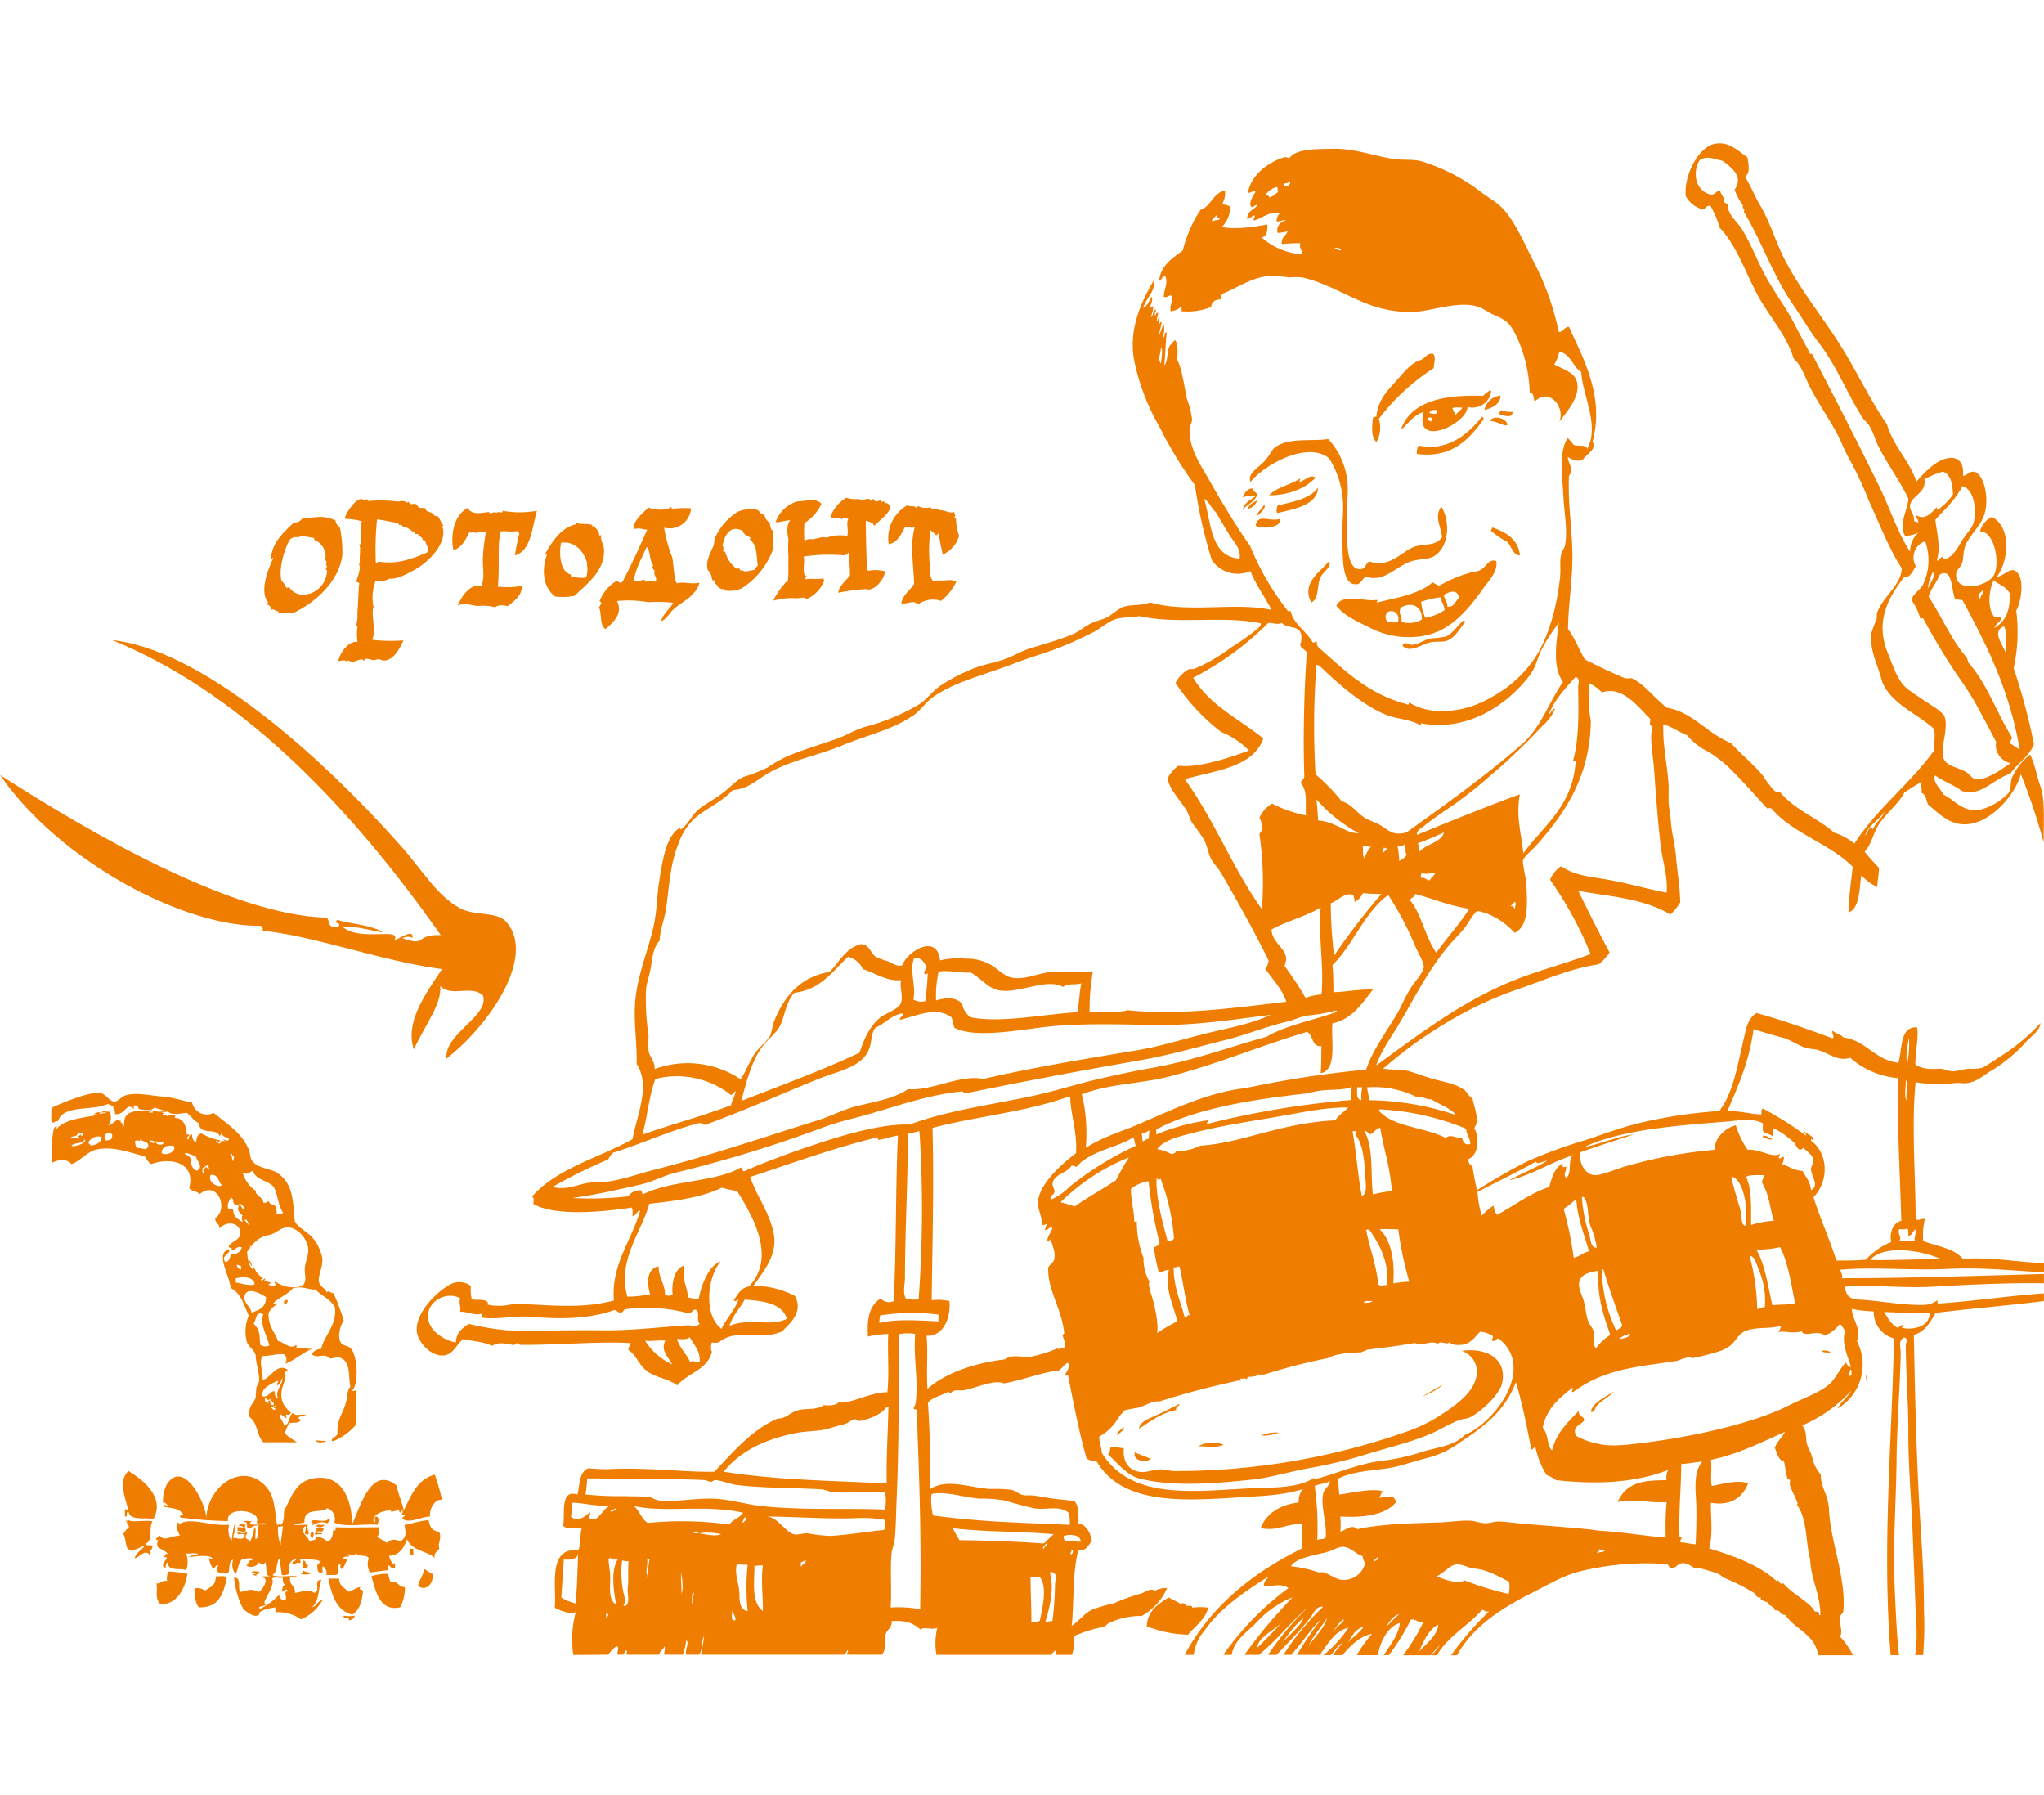 <svg width="328" height="288" fill="none" xmlns="http://www.w3.org/2000/svg"><g clip-path="url(#clip0)" fill-rule="evenodd" clip-rule="evenodd" fill="#EE7D00"><path d="M43.536 97.835a.949.949 0 00-.69-.876c.092-.083.061-.268.206-.3-1.444-1.608-.114-5.216.783-7.061 0-.258-.175.134-.392 0 .35-2.815 2.134-4.206 3.722-5.784a1.309 1.309 0 001.289-.587c2.453-.279 3.597-.588 5.391.288a1.473 1.473 0 00.691 1.083c.315 1.48.446 2.993.392 4.505-.598 4.443-4.68 7.784-7.949 9.278a19.139 19.139 0 00-2.154-.093c-.206 0-.206-.154-.103-.298-.516.278-.63-.423-1.186-.155zm2.856-3.629a2.681 2.681 0 002.65 1.175 3.938 3.938 0 003.432-3.917c-.123 0-.227 0-.196-.196.505-.124-.268-.928.196-1.031-.134-.093-.123-.33-.288-.392a2.835 2.835 0 00-1.774-3.237v-.299c-.886-.093-1.979-.495-2.546-.093a1.39 1.39 0 00-1.371.392c-.97 1.629-1.856 5.031-1.278 6.67.402.227.515.732.783 1.031.175.02.206-.113.392-.103zm95.639-2.546c-.134 1.289-1.763 3.32-3.093 2.845a34.16 34.16 0 00-4.412.588c.062-1.03 1.206-1.928 1.866-2.753 0-1.35-.134-2.381-.103-3.628-.155-.145-.495.35-.783.391a26.935 26.935 0 00-6.568.196c.31.804-.216 2.062.196 2.949 0 .103.155.092.289.092 0 .196-.268.134-.196.392 0 .083.103.103.103.206.866-.226 1.856.145 2.938-.206-.309 0 0 .32 0 .392a5.287 5.287 0 01-2.742 2.948c-.082 0-.464-.216-.691-.196a7.726 7.726 0 01-1.031.104 10.63 10.63 0 00-3.731.391 12.378 12.378 0 012.164-3.092s.114.154.093.195c.31-.731.134-3.216.196-4.123a18.767 18.767 0 010-2.846c-.216-.804-.35-2.37.299-3.03-1.031 0-1.536.37-2.361.288a5.264 5.264 0 013.536-3.33c1.124.072 2.763-.7 3.825.392a7.216 7.216 0 01-2.742 3.093 18.768 18.768 0 000 2.845c.288-.216.371-.124.783-.299.712.237 2.062-.505 2.743-.196a6.596 6.596 0 013.34-.288c.288-.743-.227-2.062.196-2.743-.207 0-.908-.227-1.031.093-.578-.505-1.268-.072-1.866-.392a6.12 6.12 0 012.556-3.092c.628.222 1.3.29 1.959.195.578.372 1.165-.061 1.67 0 .134 0 .258.29.392.3.134.01.206-.31.299-.3.093.01.227.361.392.403.33.082.928-.475 1.031.185.123-.32.526-.186.484.206.196-.35.743.145.784.392.185 1.031-1.969 2.464-2.454 3.093-.216.062-.35-.68-.392-.196-.268-.608-1.031-.371-1.031-.68 0 2.824.093 5.33.196 8.04.114 0 .176 0 .196.094a6.186 6.186 0 012.701.082zm-82.309 10.99c1.663.191 3.34.222 5.01.092-.732 1.722-1.742 3.186-3.093 3.238-.289 0-.546-.176-.887-.196-.34-.021-.731.175-1.03.103a3.36 3.36 0 00-1.031-.196c-.186 0-.186.289-.289.289-.103 0-.258-.196-.299-.196-.526 0-1.03.371-1.567.391-.268 0-.825-.422-.98 0-.072-.381-.7-.195-1.278-.092.289-1.361 1.64-3.299 3.093-3.093a8.486 8.486 0 010-2.454c-.371 0 0-.793 0-1.567a6.073 6.073 0 010-.886c.113-1.176.144-3.578.289-4.505-.062-.083-.454-.31-.485-.104.072-.824.866-2.061.392-3.092.083 0 .093.103.196.103-.145-1.165.185-2.31-.103-3.248.082 0 .103.103.206.103a23.408 23.408 0 01.185-3.721 12.604 12.604 0 00-2.742-.392c.155-.887 2.134-3.97 3.145-2.949a.432.432 0 00.391-.195c.217 0 .103.288.289.299a21.276 21.276 0 014.711.092c.114 0 1.114-.268 1.475.196.35-.36.216 0 .587.196.206.083.536-.093.784 0 .247.093.381.505.587.588.206.082.743 0 .98.103 0 0 .082.32.196.392.37.216 1.196.33 1.278.876.134-.237.299.185.392-.093.495.382.608 1.155 1.03 1.567 0 .093-.123.083-.195.103.969 2.578-2.062 5.732-4.516 7.062-.969.536-2.7 1.495-3.928 1.371a3.66 3.66 0 01-2.257.392 7.64 7.64 0 00-.289 4.32c0 .113-.103 0-.103 0-.258 1.628.505 3.556-.144 5.103zm.587-12.268c.103-.134.33-.124.392-.289 2.814.464 5.051-.248 7.856-1.474.422-.722-.237-1.103-.3-1.866a.537.537 0 00-.288.093c-.196-.516-.33-.794-.794-.774 0-.556-.35-.381-.484-.391-.134-.01 0-.29-.103-.3-.392.124-1.155-1.03-1.96-.783a.35.35 0 00-.587-.299c.072-.268-.196-.196-.196-.392-1.175-.175-2.062-.412-3.34-.587a49.497 49.497 0 00-.196 7.062z"/><path d="M149.392 81.454c.113-.237.092.175 0 .103.288.227 1.329-.072 1.278.288 1.227 0 1.454.557 2.454.3 0 .432.34.577 0 .876 0 .123.175.082.288.103a7.827 7.827 0 00.495 2.845 4.803 4.803 0 01-2.649 3.02c-.104-.855-.516-2.195-.588-3.33-.134-.278-.206.3-.495.186a6.436 6.436 0 00-.887-.783 28.003 28.003 0 00-.092 5.598c0 .629 0 3.237 1.175 2.443 1.175.175 2.196-.299 3.093.206a9.003 9.003 0 01-2.454 3.093 4.123 4.123 0 00-3.732.588c-.649-.846-1.691 0-2.649-.196.278-1.423 1.402-2.062 2.062-3.093-.052-2.69-.722-6.34.103-9.124-.371-.103-.279.237-.588.196 0-.165.093-.175.093-.299-.332.13-.7.13-1.031 0-.66 1.175-1.144 2.526-2.65 2.846a6.013 6.013 0 013.042-6.279c.525.413.948-.062 1.278.392.299.072.186-.268.485-.196.742.382 1.123.196 1.969.217zm-41.794 0c0-.227.268 0 .196.196a15.273 15.273 0 013.092-.093 3.417 3.417 0 01-1.427 2.57 3.431 3.431 0 01-2.892.523 23.697 23.697 0 001.278 4.7c.258.743.268 3.753.784 4.227 1.031-.309 2.309.227 3.629-.103-.691 2.31-2.825 3.01-4.217 4.32-.66.608-1.031 1.515-1.969 1.866.381-1.258 1.361-1.918 1.969-2.949a21.022 21.022 0 00-4.021-.092 17.819 17.819 0 00-5.01-.196c1.031 2.062-.68 3.525-1.866 4.505-.969-.691-.526-2.35-1.03-3.526.185-.155.236-.423.391-.588 0-.206-.196-.268-.289-.391a6.65 6.65 0 012.846-3.31c-.206.269.227.103.392.403.175 0 .206-.124.391-.104 1.454-2.7 2.732-5.577 4.021-8.433-.557 0-1.382-.35-1.959-.103-.134 0-.124-.567-.289-.196.207-1.288 1.495-2.36 2.454-3.237a4.97 4.97 0 003.526.01zm-4.217 11.577c.093 0 .155.278.289.299.134.02.825-.36.495 0a1.152 1.152 0 011.031 0c.392-.711-.505-1.124-.103-1.773-.258-.093-.32-.392-.485-.588a.269.269 0 00.196-.289c-.66-.886-.33-2.061-1.031-2.948-.753 1.804-1.814 3.464-2.062 5.495.629.196 1.114-.196 1.67-.196zM78.464 82.144c.114 0 0 .093 0 .093.31.36 1.031-.381 1.175.103.248-.454 1.031.206 1.031-.392 1.817.33 3.678.33 5.495 0-.835 2.794-.907 6.392-3.536 7.155.168-1.152.399-2.295.69-3.423.073-.309-.267-.196-.195-.495-1.031.227-2.062-.061-2.846.093-.484 3-.061 5.485-.391 8.835a13.4 13.4 0 003.825-.103c.113 1.536-1.238 2.402-2.207 3.227-.773-.103-1.443-.289-2.061.196a6.887 6.887 0 00-2.743-.196c-1.03-.093-2-.588-3.247-.093.629-1.515 2.062-3.587 3.732-3.093.67-1.165.247-3.092.299-4.412a30.47 30.47 0 01.484-4.216c-.711-.454-1.68.484-2.062-.196-.154.33-.134.216-.598.196-.618 1.175-1.165 2.422-2.546 2.845-.485-2.35 0-5.505 2.258-6.773.732 1.185 2.123.794 3.443.65zm44.217.392a1.614 1.614 0 00.783 1.278c.196.464.144 1.32.588 1.269-.067.918-.036 1.84.093 2.752a12.376 12.376 0 01-5.155 6.567 4.803 4.803 0 01-2.845.3v-.3c-.32.412-.805-.288-1.083-.288.546.092-.722-.67-.392-1.031-.134 0-.278 0-.288.103-.217-.444-.217-1.32-.784-1.67-.453-1.444.361-2.63.876-3.918.176-.443.134-.98.299-1.381a9.69 9.69 0 013.629-4.124 5.41 5.41 0 013.093-.3c.68.413.567.877 1.186.743zm-6.774 5.103c.341.052.155.567.093.784a.445.445 0 01.402.196 4.777 4.777 0 001.856 2.65c.103 0 .268-.125.299-.104.227.144.186.629.484.196.392.68 1.578 0 1.97.103.154-.31.433-.484.587-.784-.268-1.69 0-3.092-1.278-4.123 0-.124.134-.134.103-.3-.382-.226-1.175-.546-1.175-1.03-2.011-1.175-3.042.67-3.31 2.412h-.031zm-23.412-3.804c.587.402 1.577.062 2.546.392 0 0 0 .598.196.093.35.422 1.031 1.03.887 1.567h.391c-.268.608.34 1.484.392 2.061.289 3.495-2.546 5.568-4.711 7.65a10.413 10.413 0 01-3.144.103c-1.825-1.484-2.227-4.041-1.269-6.773-.092-.289-.144.227-.391.103 1.154-2.062 2.618-4.382 5-4.907-.031-.175.093-.186.103-.289zm1.66 6.567c0 .062 0 .114.103.103-.516-2.144-2.114-3.732-4.217-3.433-.381 1.753-.144 4.701 1.567 5.093v.299c.798.224 1.631.29 2.454.196a4.287 4.287 0 00.093-2.278v.02zm-48.01 118.175c.062.433-.124.619-.557.557-.062-.46.124-.646.557-.557zm4.566 22.505c.918.124.763 0 1.66.145-.227.165-1.66.371-1.66-.145z"/><path d="M8.248 177.969c.175-.33.154-.32.69-.546 1.29-.557 5.547-2.351 7.217-2.062.763.124 1.474 1.381 2.216 1.392.464 0 1.135-.784 1.66-.97 1.66-.618 4.124 0 5.949.135 1.824.134 3.268.68 4.845.969a2.417 2.417 0 001.317 1.683 2.419 2.419 0 002.137-.024c2.113 1.732 4.618 3.268 5.67 5.949.247.618.144 1.268.556 1.794.856 1.113 2.598 1.154 3.877 1.804 2.721 1.763 2.608 4.639 2.897 7.608.103 1.031 2.061 1.928 2.773 2.763a7.216 7.216 0 011.66 3.319c.165 1.423-.66 2.815-.557 3.732.103.918 1.36 1.372 1.247 1.939.248-.66.619.082 1.103 0a35.022 35.022 0 011.66 4.422c-.68.907-1.03 2.856-.412 3.598.35.454 1.124.444 1.515.835 1.031 1.031 1.402 5.392.279 6.773.165.341.526-.278.69.145-.268 1.443 0 3.938-.134 5.392a9.375 9.375 0 01-3.763 2.639c-.38-.598.732-.691.825-1.248-.154-2.319.866-3.093 1.382-5.154.268-1.031.175-1.959.69-2.351-.402-1.588.186-4.175-1.793-4.711-.557-.145-.887.175-1.382.144-.299 0-.546-.371-.835-.412-.68-.114-1.598.361-2.206-.279a1.878 1.878 0 011.515-.835c.413-2 2.567-3.835 2.217-6.639-.753-1.464-2.35-1.917-3.093-2.907-.825.165-2.299-.68-3.732-.134-.938 1.186-2.721 1.577-3.33 2.763.072-.258.794-.578.97-.279a3.212 3.212 0 00-1.465 1.423c-.113 2.134 1.031 3.093 1.516 4.557.443-.227 2 1.515 2.907.557.155.433.062.36-.134.69 1.031-.505 1.856.196 2.897-.134-1.619.629-3.175 2.062-4.557 2.485a1.093 1.093 0 00-.144-1.516c-1.103-.113-2.248.289-3.454.279-.639 1.031.114 2.484 0 3.866 1.423-.423 2.279-2.804 4.01-1.66 0 .546-.484-.155-.412.412.33 1.031-.526 2.124-.556 3.186a3.176 3.176 0 00.835 2.629c.268.288.567.546.69.69-.474.743-1.03-.278-.69.825-.444 0-1.031-.959-1.114-.412-.082.319.608 1.031.69 1.66.929-.227.733-1.567 1.393-2.062.598.69 1.247 0 2.206.412a2.335 2.335 0 00-1.248.278c-.185.392.732.351.279.557-.536.495-1.031.196-1.794.412a4.316 4.316 0 00-.69 1.66c.6.522 1.248.985 1.937 1.382h-5.402c-1.165-1.206-.866-3.093-2.206-4.011-.35-1.762.66-2.154.97-3.175.015-.555.06-1.109.133-1.66.134-.422.392-.639.413-.969.082-1.092-.475-2.773-.547-4.01 0-.794-1.134-1.495-1.392-2.217a6.464 6.464 0 01.279-4.288c-.784-1.66-1.248-3.629-2.907-4.423-.124-1.959-2.67-5.804-.134-6.185-.114.896-1.526 1.031-.691 2.061.65-.103.845-1.03.825-1.381a1.462 1.462 0 001.804-.969c-.753-.464-1.124.618-1.66.278.206-.525-.619 0-.412-.556.567-.825 1.71-.887 1.793-1.939.134-1.804-2.165-2.216-3.32-.824.052-.835-.7-.866-.69-1.66 2.258-1.598.31-6.186-2.495-3.876-.37-.495-1.33-.423-1.66-.969 1.031-4-2.731-5.042-6.082-3.866-.536-.248-.732-.835-1.103-1.248-2.175-.515-4.949-1.66-7.608-1.103-1.65.34-2.804 2.01-4.124 2.351-.701-.918-2.268-.712-3.175-.145v-3.866c.34-.587.113-1.732.69-2.062.413.093-.134.299 0 .557 1.32-1.68 4.124-1.856 6.64-2.35 0-.186-.351-.114-.557-.145a1.4 1.4 0 011.103-.268c-.608.505.268 0 .835.134 0-.299-.495-.062-.69-.134.144-.319.865-.051 1.247-.144a2.06 2.06 0 01-.145 2.216c.691-.061 1.64-1.577 2.062-.556-.154 0-.103-.279-.278-.279.175.557.66.392.825 1.382-.505-2.67 1.092-3.093 4.123-2.763-.464.412-.082.155.413.144.051-.34-.63.072-.413-.422.578.113 1.433.536 2.062.144-.072-.217-1.03-.248-1.381-.557-.289.536-1.516.516-2.495.279-.371-.475 0-.475-.547-.557-.546-.083-.247.309-.278.557-1.237-1.207-1.36 1.03-3.041.824.124-.629-.35-.66-.278-1.237-.217-.206-.65-.185-.835-.423-2.372 1.227-7.217.073-8.021 2.774-.557.051-.34.082-.825.268-.196-.083 0-.526-.278-.547l.03-1.608zm31.958 21.856c-.07.377-.266.718-.556.969.093 1.206.237 2.35.969 2.907 0-.165 0-.392.144-.412a3.317 3.317 0 001.505 1.793.374.374 0 00-.412.279c.433.227.567-.516.69-.134-.432.526.867.258.97.691-.165 0-.392 0-.413.134a.895.895 0 001.103.134c.134-.258-.412-.454 0-.547a5.102 5.102 0 004.289.691c.835-.773.382-1.742.412-2.773.031-1.031.65-2.062.557-3.32a4.266 4.266 0 00-2.484-3.175c-1.877-.547-2.186.721-3.877 1.103a4.116 4.116 0 00-3.185 2.629c-.072-.402.69-.681.288-.969zm-13.402-21.433c-.206 0-1.134-.052-.69.134.783 0-.134.123 0 .278.134.155.577 0 .69.278a2.455 2.455 0 011.66-.144c-.31 0-.443.114-.422.412 1.68 0 1.938 1.949 1.938 2.774 0-.186.381-.176.412 0-.196.175-.68.536-.134.69 0-.453.175-.742.557-.835 0 .66.196 1.103.69 1.248 0-.722.207-1.268.825-1.382a10.26 10.26 0 003.877 1.248 1.036 1.036 0 01-.413-.279c.588 0 .701.506.97-.134-.454-.247-1.032-.309-1.248-.835-.058.158-.154.3-.279.413-.525-1.423-3.165 0-3.32-2.062-.824-.371-1.257-1.144-1.937-1.66-.918.072-2.897.516-3.042-.412.124.288-.7-.206-.278.134.062 0 .144.01.144.134zm8.433 5.154c0-.278.382-.175.279-.556-.444-.165-.103.453-.557.278 0-.165 0-.33-.278-.278-.041.35.37.309.536.515l.02.041zm-23.897-.866c.722-.453.897.083 1.382 0 0-.278-.186-.278-.278-.422.247.072.793-.557.556 0 .908-.196 0-.804-.556-.413-.073.701-1.104.227-1.104.835zm5.67.268c.691 0 1.104-.185.97-.969a.71.71 0 00-.763-.172.697.697 0 00-.39.371.701.701 0 00.132.77h.052zm-2.762.279c-.103.381.268.278.278.556.959-.092 1.67-.443 1.794-1.381a1.863 1.863 0 00-2.124.825h.052zm7.464-.134c-.052.39.047.784.278 1.103.66-.103.887.216 1.526.144 0-.165.154-.216.268-.278.175-1.093-1.031-.825-1.382-1.382.34.763-.37-.02-.752.413h.062zm-10.237.69c.226.413 2.742-.505 2.061-.969-.268.784-1.639.423-2.113 1.021l.052-.052zm12.587-.556c.33 0 .412.237.835.134-.051-.392-.917-.557-.886-.134h.051zm2.217.134c-.258-.413-1.031.185-1.103-.134 0-.083 0-.165-.145-.134-.165.598 1.134.742 1.196.268h.052zm-.279 1.67c.907.433 2.227-.34 1.938-1.113-.907-.351-2.061.082-1.99 1.113H26zm4.701.825c-.185.608.103 1.927.97 1.938 1.03-.65-.135-1.598-.279-2.351-.835-.123-1.237-.577-1.794-.412.3.299.804.433 1.052.866l.051-.041zm6.784.412a.886.886 0 01.134-.691c-.371.083-.413-.855-.69-.412.411.093.185.866.504 1.103h.052zm-4.98 1.113c0 .392-.123.949.279.959.093-.422-.248-.402-.145-.825.279 0 .279-.185.413-.278.134-.093.474.711.69.278-.236 0-.309-.237-.267-.556-.557-.031-.568.422-1.021.422h.051zm11.825 6.361c-.381.444.33.485 0 .969.392 0 .897.072 1.103-.144-.845-1.155-.897-3.247-1.526-4.124-.742-1.031-2.948-1.103-3.32-2.629-.618.299-.937.763-1.659.279a5.423 5.423 0 002.217 3.041c-.485.381 1.103.979 1.103 1.794.526.237.866-.402.969-.134-.103.526.876.319 1.113.948zm-8.721-3.598c-.609-.546-.537-1.773-1.794-1.659-.608 1.154 1.237 2.175 1.814 1.659h-.02zm1.402 1.938c-.145.588-.598.866-.413 1.794.103.279.773 0 .835.279 0 1.185.866 1.443 1.516 1.938-.083-.32-.268-.835 0-1.103-.485-.248-1.083-1.093-.547-1.526-1.495-.186-.587-.928-1.391-1.382zm2.216 2.062c-.072-.577-.423-1.123-.969-.969.515.145.505.804.97.969zm.557 2.217c.35.742-.145-1.227-.557-.557.279.103.32.402.557.567v-.01zm-1.103 7.33v-.557c-.186-.144-.516-.134-.701-.278a.897.897 0 00.7.845v-.01zm-.835 1.381v.691c.917.124 2.123.608 3.04.278-.288-1.258-1.814-1.247-3.04-.959v-.01zm1.381 2.907c-.206 1.031 1.124 1.784 1.114 2.629 1.185-.422 2.38-.845 2.35-2.495-1.062-.742-3.155-1.711-3.464-.123v-.011zm1.382 4.289c.917.907 1.092 1.474 1.113 3.454a1.467 1.467 0 001.515.134c-.422-1.598-1.618-3.536-.969-4.98-1.453-.794-1.123 1.588-1.66 1.402v-.01zm4.01 12.031c-.578-1.031.794-2.258.7-3.186-.308.341-.236 1.031-.834 1.114-.186-.351.402-.578 0-.691-.98.557-2.66 1.103-2.35 2.485 1.102.185 1.03-.805 1.938-.825-.062.526.257 1.381.546 1.113v-.01zm-.69 1.103c.061-.567-.496-.515-.547-.969-.588.536-.763-.505-1.114-.134.444-.072.103.629.423.691.072-.402.216.206.412.134 0-.237-.206-.351 0-.413h.279c-.083.485.041.804.546.701v-.01zm-.413.412c.175.207.577.66.69.145-.103 0-.268 0-.278-.145.175 0 .33 0 .279-.268-.248.083-.578.083-.691.279v-.011z"/><path d="M40.474 203.289c-.886-1.227-.32-1.526 0 0zm30.258-53.268c-4.371-.114-2.062 1.959-6.186.484.588-.185 1.165-.371 1.619 0 .299-1.618-2.062.062-2.918.423 1.372-2.351-5.257.258-8.247-2.196 1.845-.443 6.99 1.289 6.247.681-2.257-1.104-4.783-1.135-7.144-1.836-.68.753.97.33.093 1.165-2.062.217-.959-1.484-2.062-1.525C37.361 146.722 15.289 134.186 0 124.33c9.763 14.144 29.897 24.454 41.856 24.196.68.567.144 1.165-.196.773 7.938.567 19.268 4.856 29.278 6.186-2.917 4.309-5.938 8.629-4.526 12.876 1.743-3.825 4.526-7.309 4.227-10.155 1.928 1.835 4.856-.216 6.835 1.444 1.248 3.299-6.268 6.185-5.825 10.185 6.99-5.464 14.372-16.361 9.64-21.886-1.526-1.784-4.99-.928-7.433-2.217-3.712-1.948-6.34-6.443-9.475-9.948C50.62 120.309 31.96 104.175 18 102.701c19.588 7.99 36.887 24.835 52.732 47.32zM20.619 236c2.454 1.505 5.845 4.206 4.02 7.67-1.484-.237-3.783.34-4.02-1.144-.68.185.165.845-.577.763v-1.145c.309-.062.33.175.577.186-.485-1.856-1.732-4.815 0-6.33zm32.071 7.629c.588.196-.082.649-.185.773-1.165-.516-1.783.124-2.69.381.247 0 .577-.835.195-.381-.525-1.144 2.33.165 2.68-.773zm-13.814 1.577c.485-.072-.185-.546-.577-.381.196-.536.773-.248 1.155-.196-.361.371 0 .484 0 .969-.423.443-.753-.072-1.34 0v-.578c.299.011.732-.092.762.186z"/><path d="M50.773 244.825c.083-.423.949-.072 1.34-.196a.94.94 0 01-1.34.196zm-.763.959c.598.134.248.515.186.958-.485-.02-.454-.711-.186-.958zm15.733 2.69h.577c-.103.278.227 1.031-.196.959-.639.196-.299-.598-.381-.959zm-17.083 1.918c.588 0 .144.494.773.762-.051.341-.33.444-.773.392v-1.154zm0 1.536c-.051.185 1.144.453 1.536.381-.59.31-1.277.38-1.917.196.175-.196.443-.196.381-.577zm-21.68.196c1.04.035 2.075.162 3.092.381-.412 2.742-2.062 5.155-4.412 4.794-.907-1.113-.268-2.165-.578-3.258.794.093.846-.567 1.722-.381a3.616 3.616 0 01.175-1.536zm13.432.185c0-.422.815-.082 1.155-.185.237.618-.629.144-.392.763a.935.935 0 00-.577-.196c0-.186.237-.145.392-.186-.031-.227-.35-.165-.578-.196zm21.877.196c.088.457.216.905.381 1.34 1.33-.299 1.196.856 2.31.773a6.721 6.721 0 01-.774 3.258c-3.268.701-3.907-2.515-4.598-4.989a7.788 7.788 0 012.68-.382zm-30.33 5.371c-.691-.526-.722-2.309-.773-2.876.412-.516 1.412 0 1.731.185 1.031-.711 1.66-.763 1.733-2.299.618.083 1.66-.247 1.721.382-.526 2.464-1.32 4.701-4.412 4.608zm20.731-4.608h1.733c0 1.227.927 1.505 1.536 2.113.7-.196 1.113-.67 1.917-.763-.392.392.072.382.382.567-.155 1.701-.547 3.165-1.722 3.846-2.588-.619-3.278-3.124-3.845-5.763zm2.495 5.948a5.41 5.41 0 001.732 0c-.072.516-.505.65-.958.774.299-.815-1.073.041-.774-.774z"/><path d="M26.98 241.753c0-.361-.908-1.124-.774-.382a5.504 5.504 0 01.577-3.257c2.557-3.897 6.02 2.443 6.34 5.371.207-5.041 5.691-8.98 9.403-5.155 1.536 1.577 1.505 3.516 1.917 6.33.33 0 .495-.32.577 0 .588-.371.516-1.392.578-2.299 1.144-2.062 1.752-4.608 4.598-5.155 4.206-.835 6.185 2.598 6.34 7.289 1.34-2.959 3.093-9.381 7.093-6.185.288 1.443.876 2.587 1.154 4.03 1.186-2.402 2.155-5.01 4.99-5.752a37.61 37.61 0 011.155 4.031c-1.165-.145-2.062 1.474-1.918 2.68-1.505.062-3.268 1.165-4.423.382-.103-.423.372-.268.392-.567.02-.299-.247.072-.577 0a1.241 1.241 0 00.185-.959c-.206.371-.474.897-.567 0a3.245 3.245 0 01-1.35.381c.825-.505-3.34-.092-2.68 1.722.536.093-.155-1.031.38-.959.537.072.382.918.197 1.34-1.64-.247-5.31.475-6.918-.381a1.815 1.815 0 00-1.144-2.299c-.69.948-3.794-.33-3.65 2.299a6.52 6.52 0 01-1.917.196c.454.443 1.722.072 2.495.185-.402.217.36 1.413 0 1.547-.97 0-.196-.567-.382-1.351-1.35.918.598 1.65.567 2.495.32-.33 1.206-.072 1.155-.763a2.45 2.45 0 011.732.763c.742-.216.938-1.031.959-1.917.34.278.433.175.381-.382 2.567.072 4.186 0 6.907 0 .062 1.031.062 1.598-.577 1.536.856.103 1.237.681 1.928.959a1.557 1.557 0 012.062-.196c1.34-.752.814-1.67.773-2.691.711-.092 2.505-.659 3.835-.762.258 1.082.392 1.639 1.732 1.917.423 1.392-.34 1.65 0 2.691-.34.433-.907.639-.773 1.536-.526-1.031-3.753-1.134-4.413-3.093-.494 1.361-1.134 2.577-2.876 2.691 0 .474.835 1.814.763 1.144.258.062.155.485.196.773-.608.165-.732-.175-.959-.391-.268.061-.165.484-.196.773-.969.123-1.948.227-2.876.381a2.76 2.76 0 01-.196-2.299c-.34-.69-1.948-.093-2.062-.958-.165.752-.855.567-1.34.185.67.979-.175.144-.763.773 0 .258.474.155.763.196-.36.464-.454 1.206-.959 1.526-.258-.062-.154-.474-.196-.763-.587 0-.32.948-.381 1.536-.36.34-1.268.134-1.918.186.279-.299-.051-1.031-.381-1.341-.536-.082.144 1.031-.382.959-.876.103-.453-1.031-.773-1.536.464.938.268-.701.96 0-.64-.701-2.156-.526-3.455-.567-.432.103.238.299-.185.567-.588-.134-.701.196-1.155.196-.165-.619.495-.402.578-.763-1.134 0-1.207 1.093-1.155 2.299a1.64 1.64 0 01-1.155.186c-.082-.938-.257-1.784-.381-2.681-.567.712-.248 2.31-1.155 2.681.907.453 2.63.072 3.846.196.608.268-.68.195-.96.195-.216 1.289.867 1.299.764 2.495 1.093-.144 2.154-.752 3.093 0 1.175-.381-.269-2.062 1.154-2.113-.505 1.299-.288 3.412-1.536 4.412.804-.154.887-1.031 1.722-1.154a7.218 7.218 0 01-3.454 3.092 6.364 6.364 0 00-4.03-1.144c0-.526-.32-.392 0-.773-.95.082-2.96.526-2.681 1.154-.928.712-2.268-.793-2.495-.773a13.664 13.664 0 01-1.536-5.154c1.196-.114.577 1.587.959 2.299 1.257-.196 1.731-.67 2.876 0 .69-.103 1.886-2.237.773-2.299-.557-.33.98-.155 1.34-.196-1.134.051-.587-1.588-.959-2.299a.503.503 0 01-.774.25.503.503 0 01-.184-.25 1.514 1.514 0 01-2.062.567c.629-.65 0-.722 1.144-.949-.34-.464-1.495-.113-1.917 0-.547.526-.536 1.629-.96 2.299a2.348 2.348 0 01-.38-2.299c-.774.186-.506 1.402-.763 2.062h-1.61a.926.926 0 010-1.154c-.598-.134-.37.536-.958.391a5.223 5.223 0 01-.578-1.536c.34 0 .402.237.763.196-.629-.897-2.505-.495-4.03-.392a2.62 2.62 0 011.535-.381c-.268-.433-1.33-.072-1.917-.196a3.835 3.835 0 010 2.691c-.97-.433-3.093.299-2.877-1.34a.925.925 0 00-.38.958c-.94-.257-.166-1.031.185-1.536 0-.227-.35-.165-.578-.196.33-.175.392-.783.773-.381-.34-.68-1.257-.794-1.732-1.34-.164-.474.34-1.505 0-.959-.628-.289.33-.546.392-.773.66 1.031 1.608.093 3.258 0a2.382 2.382 0 01-.381-2.114c.185 0 .144.237.185.382 1.495-1.371 5.237.309 8.062 0a3.45 3.45 0 00.392 2.691 17.36 17.36 0 01.567-3.093c.268.464-.155 1.886-.382 2.495.485 0 1.887.556 1.918-.382 0-.536-1.175.165-1.145-.381-.69-.382 1.217.402 1.34-.196.557.165-.247.484 0 .959.073.371.743.154.578.773a6.629 6.629 0 00.763-2.495c.443.268.072 1.33.196 1.917.794-.103.062-1.731.577-2.113-.835-.185-1.03.217-1.536.382-.783.144 0-1.238-.959-.959.083-.423.938-.072 1.34-.186-1.113.897 1.124.443 2.3.567-.166-.464-1.33.062-1.537-.381.949-1.949-5.01-2.701-4.598-.186a66.672 66.672 0 01-7.68-.577c-.093-.412.278-.371.577-.382-.866-1.36-2.32-1.031-3.092-1.35-.021-.773.309.041.587.031zm18.04 6.185c.103-1.031.279-2.061.382-3.092-.526 0-.392.319-.773 0a7.308 7.308 0 00.391 3.051v.041zm.763 6.33c-.33-.175-.422-.598-.381-1.144-.526.113-1.526-.247-1.732.186.598 1.268-2.062 4.123-.959 4.03 0 .413-1.608.289-.959.774a10.428 10.428 0 003.093-2.31c-.113.763.433.856.959.959.31-.66-.268-1.031.196-1.536 0 .113.154.227.185 0-.381-.629-.814.474-.958 0 .134-.258 0-.794.556-1v.041zm-25.525-10.402c.186 0 .155.237.196.382.041.144.154-.227.196-.382.464.423 2.185 0 3.835.196-.722 1.227.227 3.01-1.155 3.639.083.433 1.031 0 1.155.392-.062.577-.598.68-.382 1.536-.742-1.309-1.66.237-2.495.382.238-.918 1.031-1.248 1.537-1.918-.485-.124-1.578 1.031-2.691.381-.402-1.03-.268-1.824-.763-2.494.412.113.299-.64.959-.774.123-.701-.423-.732-.392-1.34z"/><path d="M50.773 245.206h1.155c0 .887-.866.268-1.155.578.062.268.485.165.773.195.722.382-.917-.051-.773.382-.577-.237.217-.67 0-1.155zm17.268 6.526c.526.186.815.588 1.34.773.32 1.65-1.206 2.887-2.299 1.918.207-1.021.835-1.598.959-2.691zM220.866 70.928c-.907-.907-.691-2.557-.546-3.928a.783.783 0 01.546-.134c.227-2.64 1.711-4.124 3.248-5.825 1.36-1.536 2.309-2.773 3.793-3.257.701-.227 1.093-1.134 1.897-1.031.155 0 .248 0 .268.134.361.608 0 1.474 0 2.175a34.4 34.4 0 00-8.804 8.124 4.728 4.728 0 01-.402 3.742zm18.154-8.268c.155 0 .237 0 .268.134a2.998 2.998 0 01-3.794 2.484c-.061 2.722-8.628 6.784-7.041.815-1.66.505-2.453 1.886-3.66 2.845 1.681-4.835 7.464-5.618 13.145-5.422.392-.3.711-.599 1.082-.856zm-5.958 2.845c.149.378.328.743.536 1.093.247-.536.876-.67 1.031-1.227-.485.052-1.248-.093-1.567.134zm-3.66.815c.701 0 1.237.35 1.216-.536-.598-.01-1.196-.031-1.216.525v.01zm.268 1.36c-.052-.33.247-.299.134-.68h-.681c-.092.505.361.454.547.68zm11.113-4.206c0 1.536-1.67 2.062-2.577 2.31a2.867 2.867 0 012.577-2.31zm.135 2.309c.548.26 1.162.354 1.763.269.216 1.195-1.588.566-2.062.401-.093-.432.237-.412.299-.67z"/><path d="M237.804 66.866a.358.358 0 01.268.402c-2.237 3.093-5.041 6.32-10.701 5.557a2.299 2.299 0 01.268-1.35c4.711 1.02 7.98-1.887 10.165-4.609zm4.062 1.35c-.742.135-1.67-.65-2.711-.67.381-1.062 2.783-.422 2.711.67zm-30.763 8.402c-1.557 1.784-4.526 2.866-7.454 2.846 1.258-1.32 3.475-1.68 5.021-2.712 0 .248-.165.29-.134.547.948-.196 1.639-1.258 2.567-.68zm.413 1.63c-.186 2.793-3.732 3.402-6.505 4.061-.341-.206-.062-.948 0-1.216 2.525-.588 5.175-1.062 6.505-2.845zm-10.433.133c0 .516.484.598.67.949-.351 1.227-1.609 1.546-2.299 2.443 0-.897 1.257-1.629 2.062-2.175-.526-.289-1.495.124-2.165.134.453-.546.649-1.412 1.732-1.35zm.669 1.897a2.064 2.064 0 01-1.484 1.361c.165-.783.876-1.03 1.484-1.36zm1.093.681c.474.464-.721 1.515-1.227 1.897.227-.815.897-1.186 1.227-1.897zm2.567 2.299c.279 1.35-2.649 1.711-3.928 1.082.433-2.02 1.99-.598 3.928-1.082zm34.011 1.36c1.969.63 4.185 1.753 4.474 4.464-1.031.114-1.351-1.463-2.062-2.164a12.232 12.232 0 01-2.577-1.763c.02-.237.206-.289.165-.537zm-26.145 5.402c.433 1.032-.824 1.516-1.36 2.578-.671 1.34-.165 3.35-1.485 4.072-1.68-3.124 1.454-4.917 2.845-6.65zm11.784 13.568c.268-.825 1.031-.093 1.629-.134.845-.062 1.793-.794 2.979-1.031a21.33 21.33 0 002.309-.279c1.227-.515 2.062-1.969 2.846-2.577.226 0 .247.113.268.278-.732.763-1.505 2.464-2.98 2.98-.711.247-1.793 0-2.711.268-1.289.258-3.175 1.804-4.34.495zm57.866 78.598c.66 0 .938.402 1.485.536-.372.319-1.031-.237-1.619-.134a.67.67 0 00.134-.402zm-102.722 46.742c.526.258-.598 1.031-.948 1.361 0-.774.742-.804.948-1.361zm25.206.948c-.67 0-1.762.609-2.845.413-.588-.114.113-.083.278-.145a5.44 5.44 0 012.567-.268zm-9.072 1.897c-1.134.577-2.608.237-4.072.268a4.768 4.768 0 014.072-.268zM182.103 233c.815.402 1.773.67 2.577 1.083-.804.556-2.927.391-2.577-1.083zm8.268 24.247c-.381.856.959-.062.949.681a9.585 9.585 0 012.577 0c-.557 1.969-2.113 2.948-3.247 4.34a19.289 19.289 0 01-6.64-1.361c.165-2.536 1.846-3.567 3.516-4.608.691.35 1.392.69 2.062 1.082.268-.505.288.165.783-.134z"/><path d="M92 265.515a17.01 17.01 0 01.402-6.907c-.65.495-2.515-.175-3.381-.68.36-3.175-1.279-9.712 3.783-9.217.505-1.134.196-2.247.546-3.515-1.03-.258-2.061.433-2.979-.413.361-1.773-.598-5.938 2.3-5.01.35-1.33.216-3.691 1.762-4.206.082 0 2.196.196 3.258.134 6.185-.32 12.598.546 16.938.412 3.093-3.185 5.845-6.618 10.165-8.536 1.165.093 1.969-.876 2.979-1.226 1.289-.433 2.516-.165 3.66-.537.093-.216.66 0 .536-.412.691.124 2.217.134 2.577-.402 2.124.258 5.052-1.66 7.856-1.629.309-3.093 0-6.041.134-9.35a15.715 15.715 0 00-3.247.412c-.237-2.948.319-5.155 2.062-6.103a1.756 1.756 0 002.061.412c.444-8.69.289-18.67.681-26.556-1.031.144-1.928.505-2.98.67-.288.062-.257-.196-.278-.402-7.216 1.763-13.577 4.123-20.454 6.371 1.031 3.093 3.217 5.876 3.794 9.206.578 3.33-1.556 5.783-3.257 8.247a14.68 14.68 0 016.639 1.629c1.381 2.526-.67 4.32-2.062 5.691-3.67 1.66-7.062-.68-10.155 1.763a2.176 2.176 0 01-1.093 0c-.165.237-.257 1.268 0 1.484-.69 2.969-3.907 3.402-5.556 5.423-1.475-1.093-3.516-1.247-4.877-2.299-1.36-1.051-1.69-2.546-2.979-3.392 0-.525.289-.701.412-1.082-4.907-.34-11.216.309-17.752.268-.114 0-.392-.278-.547-.268-.154.01-.474.299-.474.299-.773-.072-2.288-.67-3.526.134-1.247-.67-3.092-.742-4.608-1.083-1.082.825-1.526 2.279-2.845 2.578-2.062.464-4.402-1.928-4.608-3.794-.32-2.969 3.33-6.629 5.69-7.722a3.096 3.096 0 012.98.402 6.61 6.61 0 00.134 2.062c.32.402 2.886-.237 2.577.949a8.982 8.982 0 004.124-.134c5.392.082 10.526.927 16.124-.537-.475-5.731 2.762-9.422 4.195-14.371-.371-.226-.629.815-1.216.815 0-.464.103-1.093-.134-1.351-4.505.681-12.134 1.444-15.722-.546-.165-.433.268-.835-.268-1.217 3.928-4.515 10.701-6.185 16.124-9.216.773-4.052 2.928-8.598.67-12.062.062-3.526-.443-6.124-.268-9.485.258-4.731 2.278-8.989 3.093-13.144.443-2.237.453-4.577.804-6.773.577-3.526 1.134-7.309 3.392-8.536 0 .185 0 .381-.134.402 1.237-.629 1.835-2.227 2.979-3.247 1.031-.877 2.546-1.65 3.794-2.578 1.247-.928 2.361-2.216 3.526-2.711a23.458 23.458 0 003.793-1.485 22.343 22.343 0 013.382-1.897c2.546-1.031 5.062-1.783 7.732-2.711 1.526-.536 2.938-1.433 4.464-1.897a33.286 33.286 0 008.814-3.66c1.196-.783 2.062-2.061 3.382-2.979a29.068 29.068 0 014.886-2.577c1.804-.825 3.763-1.031 5.691-1.763 1.144-.423 2.206-1.093 3.381-1.485 2.485-.835 4.969-1.433 7.32-2.443 1.031-.464 1.917-1.268 2.979-1.763.866-.402 1.846-.587 2.712-1.03a20.197 20.197 0 012.165-1.496c1.402-.556 3.092-.185 4.474-.804 6.185 1.784 13.742-.093 19.515 1.217-.866-1.804-2.505-4-3.392-6.237a5.03 5.03 0 01-6.185-1.763 76.194 76.194 0 01-2.711-12.01 64.635 64.635 0 01-5.691-9.362 35.479 35.479 0 01-4.124-10.968c-.783-4.98 1.299-9.279 3.258-12.609.268 1.815-1.299 2.949-1.763 4.475.464 0 1.031-1.145 1.351-1.763.298.402-.093 1.257-.269 1.628.238.413.423-.37.547 0a5.022 5.022 0 01-.413 1.63c.516-.176.248-1.114.815-1.227.072.433-.237.484-.134.958.258-.062.103-.525.546-.412a10.68 10.68 0 00-.278 1.36c.32-.05.082-.649.546-.546-.257.196 0 .887-.268 1.083.351 0 .103-.526.536-.402-.092.721-.33 1.288-.402 2.062a9.314 9.314 0 00.67-1.897c.227.758.18 1.572-.134 2.299.578.082.103-.887.681-.805-.165 1.227-.206 3.392-.402 5.279.67-.732.371-2.433.948-3.247.34-.227.33-.495.804-.815.495.577.433 2.412.279 3.093.814 1.31 1.113 4.123 1.618 6.37a13.91 13.91 0 01.815 3.248c0 .547-.382 1.031-.402 1.63-.093 3.092 1.938 5.958 3.092 8 2.062 3.659 4.464 7.628 6.64 10.7a42.466 42.466 0 005.969 10.31c0 .185.33.113.536.134.35 1.969 2.536 3.237 3.525 5.01.382.113.351-.186.681-.134a1.028 1.028 0 00.268.948c4.124 3.639 7.959 7.485 14.093 9.083.196.196.422.103.402-.279a9.017 9.017 0 004.474 1.361c4.629.279 8.134-1.587 11.113-3.66a19.446 19.446 0 004.475-4.608c2.278-3.309 3.68-8.247 4.196-13.278.113-1.114-.073-2.3.134-3.392.123-.618.577-1.154.68-1.752.402-2.33-.155-5.021-.268-7.454-.165-3.516-.825-7.32.67-9.629.34.343.656.708.948 1.093.64.31 2.062-.134 2.176.67 2.062-3.784-.784-8.65-.949-12.371-1.216-.567-1.67-2.887-3.526-3.248a5.98 5.98 0 01-.814 2.062c1.495.804 3.278 1.237 3.66 2.846.567 2.36-1.691 4.762-2.846 6.37 1.031-2.525-1.773-5.546-3.927-3.257-.248-.619-.268-1.784-.815-1.35a22.935 22.935 0 00-2.165-9.217c-1.031-2-1.474-2.433-3.66-3.392-.835-.36-1.618-.969-2.309-1.216-3.144-1.114-7.577.68-10.701.814-1.786.02-3.566-.21-5.288-.68-3.949-1.031-7.939-3.877-12.372-4.877a12.644 12.644 0 00-2.165 0 20.113 20.113 0 00-2.979-.268c-3.093.269-5.402 2.01-7.588 2.846-.278.175-.309.598-.412.948-.866 0-1.402.402-1.484 1.217a10.31 10.31 0 01-4.743.68v-.814a2.805 2.805 0 01-1.763.814c-.196-1.113.485-1.556.134-2.443-.268-.35-.618.36-1.216.134 0-1.206.68-2 .268-3.247-.454-.392-.608.66-1.031.68.299-2.588 2.165-3.619 3.794-4.876a21.272 21.272 0 012.845-6.516c1.753-.587 1.969-2.722 3.928-3.093a3.387 3.387 0 01-.402 2.062c.268.32.969.196 1.216.547a4.327 4.327 0 01-1.319 3.226c1.907.423 4.721.072 7.319-.402 0 .949 0 1.99-.948 2.062a10.763 10.763 0 006.371 2.711c.382-.474-.412-.938-.134-1.762-.995-.01-1.989.035-2.979.134-.124-1.114.68-1.3.948-2.062a6.484 6.484 0 01-1.629.268 1.602 1.602 0 01.229-1.294 1.605 1.605 0 011.122-.685c-.206-.196-1.031.185-1.485.144a1.731 1.731 0 01.536-1.361c-1.948-.227-2.629.773-4.196 1.217-.103-.413.135-.495.135-.805-.475 0-1.031.712-1.217.536 0-1.299 1.093-1.433 1.619-2.164-.165-.29-.547.33-.949.268-.474-.62.175-1.68.681-2.444-.464-.288-.743.227-1.217.145.454-2.856 3.268-4.918 5.825-5.691.412-.103.495.134.814.134 1.083-1.557 4.639-1.444 7.041-1.495 3.403-.062 6.516 1.155 9.629 1.629 1.536.237 3.196 0 4.598.402a30.587 30.587 0 019.629 5.02c.938.722 2.062 1.33 2.845 2.062 2.217 1.949 3.887 5.918 5.423 8.938a43.371 43.371 0 014.062 11.34c.773 0 .835-.793 1.629-.814 2.134 4.732 5.804 11.165 3.783 18.423.753 1.32-1.113 2.062-1.618 2.98a2.775 2.775 0 01-2.309-.537c-.124.454.453 1.35.546 2.062 0 .526-.289.701-.402 1.031-.196 5.258.732 9.546.536 14.36-.144 3.475-.65 6.826-.68 10.166 1.092 1.443 1.752 3.309 2.711 4.886 2.062 1.031 4.185 2.062 6.371 2.98.359.057.724.057 1.082 0 2 .866 3.65 3.165 5.691 4.742 4.196.732 6.279 4.031 10.31 5.691 1.556 1.763 3.649 3.412 5.154 5.278.544.879 1.18 1.698 1.897 2.443.32 0 .392.227.814.134 2.372 2.897 6.021 4.124 8.671 6.506 1.191.36 2.296.96 3.247 1.763 3.784-5.815 8.856-9.495 12.876-15.042-.216-.855.237-2.402-.134-3.391-2.732-2.516-6.649-3.836-8.247-7.454-.773-2.928-2.062-5.093-1.763-7.856.211-.746.484-1.473.814-2.175.114-.36 0-.866.134-1.217.949-2.515 3.856-4.402 3.928-7.04-2.175-3.403-3.505-6.99-5.278-10.846a58.393 58.393 0 00-2.99-6.423 26.431 26.431 0 01-1.495-3.093c-1.433-3.092-3.629-5.958-5.154-9.082-.722-1.495-1.186-3.093-2.433-4.196-1.103-3.753-3.856-6.67-5.691-10.03-2.062-3.764-3.361-8-6.186-10.97a14.71 14.71 0 00-1.484-3.526c-.742-.113-.66.598-1.361.536a4.22 4.22 0 01-2.577-2.061c-.392-3.093 1.907-7.846 4.608-8.402 2.299-.464 3.794 1.134 5.289 2.175.165 1.206.484 2.495-.413 3.093.949 1.463 1.536 3.092 2.444 4.608 1.598 2.67 2.422 5.69 3.793 8.402 2.681 5.299 6.567 9.866 9.619 14.907 2.309 3.784 4.35 8.082 6.918 11.784 1.082 3.608 3.68 5.969 4.742 9.216 1.093-1.206 3.443-3.99 5.825-3.794 1.103.093 1.845 1.031 1.628 2.846.516.154 1.207-.97 2.062-.547 1.444.753 2.062 4.062 1.495 6.371-.505 2.062-2.01 3.165-2.99 5.021-.556 1.03-.412 2.278-.67 3.093-.257.814-.876 1.103-.948 1.629-.495 3.36 5.154 2.309 6.093.268.938-2.042 0-6.918-2.299-6.918a3.766 3.766 0 011.897-2.299c3.164 1.546 2.762 7 .804 9.619 1.113-.186 1.742-1.155 2.711-1.083 1.897.68 1.299 4.835.412 6.505a26.916 26.916 0 01-.412 9.217 102.472 102.472 0 013.258 12.196c-.815 2.062-2.66 3.031-3.794 4.742-2.433.753-4.299 3.093-6.773 2.979a3.064 3.064 0 01-1.093-.268c-1.113-.866-2.907-1.484-4.196-2.443-.505 1.031.897 2.165 1.351 3.093 1.876.866 3.175 3.093 6.237 2.309a9.956 9.956 0 004.196-2.577c.453-.722.257-1.691.546-2.443a9.678 9.678 0 012.907-3.722c.732 1.412 1.031 3.33 1.629 5.02.784 2.062.536 5.671.546 9.073a103.41 103.41 0 00-3.659-10.969c-.784 2.958-3.897 6.659-7.052 7.721-3.742 1.258-5.814-1.185-7.856-2.845-.278-.711-.35-1.639-1.082-1.897.227-.464-.196-1.196.134-1.763a32.76 32.76 0 00-2.845 1.763c-1.031 1.938-2.99 3.35-4.207 5.289-.814 1.319-1.031 2.938-2.165 4.195.723.898 1.49 1.758 2.299 2.578 0 1.154-.247 2-.268 3.093a8.38 8.38 0 01-2.567-1.897c-.299 1.917-.216 5.422-2.061 5.958.051-2.391.412-4.732.68-7.319-3.608-3.691-9.753-5.402-13.01-9.34-.413-.103-.258-.103-.681 0-1.69-1.804-3.309-3.701-5.154-5.557a21.333 21.333 0 00-4.227-3.505 10.488 10.488 0 01-3.516-2.712c-1.319-.525-2.391-1.309-3.793-1.762-.145 3.092.567 6.185.814 9.35.103 1.474-.093 2.815.134 4.206.093.619.206 1.34.268 2.165.134 1.918.66 3.567.814 5.557.186 2.412.598 4.371.681 7.32a9.598 9.598 0 01-1.588 1.938c-4.35-2.609-9.773-2.897-14.773-3.794 1.691 3.474 3.32 6.721 5.021 9.886a8.345 8.345 0 01-1.763 1.897c-4.65.691-8.763 2.567-13.145 4.062a60.373 60.373 0 00-11.546 5.474 68.965 68.965 0 00-9.887 7.217c.854.115 1.716.16 2.578.134 1.371 0 3.515.969 5.412 1.495 1.897.526 3.691.783 5.021 1.763.536.391.732 1.144 1.35 1.35.134 1.309 1.258 3.423.268 4.742.887 1.681.66 4.372-.948 5.021 0 .691.206.784.68 1.217.155 1.34.454 2.525.681 3.793a90.337 90.337 0 017.989-4.608 75.363 75.363 0 019.217-3.392c3.185-1.031 6.185-2.216 9.618-2.979a78.039 78.039 0 0112.062-1.753c2.248-2.793 2.98-7.525 3.928-11.525.433-1.815.608-3.227 2.062-4.196 4.67 1.309 7.608 2.392 12.206 4.062.402-.289-.185-.712 0-1.227.485.464 1.32.587 1.753 1.093 3.629.464 4.886 3.556 8.814 4.061.65-2.226.196-5.845 2.98-5.69.329 1.299-.258 3.835-.268 5.959 1.154.855 2.979.731 3.927.68.609 0 1.444.402 2.062.412.753 0 1.629-.34 2.578-.412a9.398 9.398 0 002.164-.134 27.61 27.61 0 002.578-1.629 30.901 30.901 0 006.773-5.557c-.103 1.176-1.289 1.969-2.165 2.846a24.339 24.339 0 01-5.423 4.608c-1.474.835-2.505 1.938-4.196 2.175-.711.093-1.36-.113-2.061 0a22.144 22.144 0 01-6.186-.144c-.691 6.794 0 15.196 0 21.959.412.35.856-.145 1.485 0a10.643 10.643 0 00-.268 3.525c2.453.918 4.824 1.114 6.371 2.846 5.072-.299 8.309.546 13.01.67v1.495c-4.505-.206-9.485-.825-15.464-.547-5.979.279-12.155-.35-17.206.134.062.485.361.732.268 1.361 10.732 0 21.948-.402 32.392-.68v1.495c-5.289-.093-11.691.185-17.619.536-4.856.288-9.598-.33-14.361 0 .402 2.268 1.454 1.969 3.66 2.175 2.701.247 7.567 1.031 9.887.67a4.95 4.95 0 001.35-.67c0 .206-.062.515.145.536 5.536-.361 11.773-1.299 16.938-1.629v1.227c-5.598.722-11.567 1.186-17.351 1.897-.917 1.423-1.649 3.041-3.526 3.515.186 8.969.32 16.423.815 26.155.299 5.701.825 11.536.814 18.021.1 2.406.055 4.815-.134 7.216h-1.288c.276-1.839.321-3.706.134-5.557a1781.08 1781.08 0 00-.547-14.36c-.227-5.464-.711-10.949-.68-16.124 0-4.722-.382-9.052-.402-13.691 0-.299.443-1.093-.268-1.216-1.031.484-.526 1.711-.547 2.433-.093 5.257-.618 11.536-.67 17.35-.072 6.825-.618 13.402-.278 20.866.154 3.371.319 7.309.68 10.309h-1.35c-1.382-17.35.185-34.02.536-50.814a4.37 4.37 0 01-3.248-4.34 18.907 18.907 0 01-3.525-.402c.051 1.67 1.711 3.515.814 5.154a8.186 8.186 0 01-3.093 10.846c.536-1.145 1.588-1.763 2.176-2.846a22.91 22.91 0 01-7.866 5.557c.855.959.494 2.113.814 3.093.258.794.608 1.175.814 2.062a5.955 5.955 0 001.361 2.711c0 1.67.732 2.701 1.083 4.062.35 1.361.165 1.66.402 3.392.639 4.732 2.484 9.556 2.165 14.226 0 .578-.392.691-.536 1.083-.268 1.031.505 2.227 0 3.258a13.127 13.127 0 012.061 2.979h-5.597c-.495-3.433-3.732-4.124-5.289-6.505-.897.134-.66-.876-1.619-.681-.103-.732-1.371-.876-1.031-1.216-.422-.258-1.567-.361-1.226-.949-.372.31-.846-.154-.949-.546a32.928 32.928 0 00-4.742-2.433c-.495-.216-.887-.629-1.351-.814-.835-.33-1.814-.536-2.711-.815-.361-.103-.814 0-1.082-.134-.268-.134-1.031-.794-1.897-.68-.609.082-.949.752-1.495.814-.65-.113-.495-.422-.815-.67a44.8 44.8 0 00-14.226 1.217c-2.567.67-4.969 2.134-7.454 3.381-5 2.536-9.454 5.361-12.062 10.031h-.948a49.833 49.833 0 016.103-7.041c-.454.144-.67-.103-1.083-.279-2.433 2.701-5.361 4.124-7.319 7.32h-.815c.444-.546.938-1.031 1.351-1.629a13.173 13.173 0 00-1.485 1.629h-4.474a28.786 28.786 0 003.32-5.443c-.877.402-1.165-.464-2.062-.268a34.693 34.693 0 01-3.526 5.69h-.814c.958-1.525 2.412-3.268 2.577-5.154-1.846.505-3.093 2.794-3.526 5.154h-3.392a21.38 21.38 0 012.444-3.391c-1.908.268-3.536 1.979-4.743 3.391h-1.494c.425-.686.926-1.323 1.494-1.897-.618.104-1.278 1.341-1.897 1.897h-1.144a20.322 20.322 0 004.021-4.391c-2.268.464-3.258 2.608-4.609 4.34h-3.659a56.506 56.506 0 013.659-5.423c.578-.752-.845.794-1.082 1.083-1.196 1.474-2.34 3.092-3.526 4.34h-1.216a40.87 40.87 0 016.371-7.722c-1.144-.154-1.546 1.114-2.062 1.763-1.608 2.062-3.557 3.99-5.423 5.959h-1.36a45.155 45.155 0 016.371-7.588c-2.516 2.062-5.031 5.361-7.856 7.588h-2.309a82.197 82.197 0 017.721-9.217 15.462 15.462 0 00-5.69 3.928c-1.516 1.578-3.743 2.949-4.062 5.289h-1.351a46.12 46.12 0 0110.433-10.701c-1.185-.876-2.433-.196-3.928-.413 0-.742.537-1.03.805-1.484-3.609 2.278-7.691 4.959-10.31 8.67a7.398 7.398 0 00-1.752 3.928h-1.454c4.186-7.784 10.825-13.114 18.835-17.072a38.406 38.406 0 010-3.928c-2.752 0-3.886 1.196-6.639.68.928-2.495 3.33-3.814 6.103-4.123a3.09 3.09 0 01.67-2.165c-2.866.979-6.381 1.113-10.309 1.35-9.217.577-18.825 1.175-22.897-5.959-.515.382-1.113-.092-1.495-.268-1.227-4.299-2.062-8.69-2.979-13.288-.093-.402-.289.134-.547 0 .217-.588.928-1.289.547-2.062-.413 0-.98.917-1.495 1.227-2.557.226-5.773 1.536-8.804 2.061-1.536-.67-4.175.66-6.371 1.083-.815.155-1.67-.258-2.165.546-.176-.051-.217-.247-.402-.278-1.031.598-2.506.845-3.258 1.763.319 4.237.412 9.381.412 13.825 2.588-1.753 6.433-.186 9.619 0a21.723 21.723 0 013.392.134c.608.154 1.175.659 1.752.814.577.155 1.33 0 2.062.134 2.064.378 4.146.65 6.237.815.722.721.722 2.164.681 3.659 1.144.093 1.958 1.382 2.164 2.846-.628.546-.752 1.587-2.164 1.35-1.031 4-.66 8.577-1.083 12.196 1.113-.68 1.876-1.866 3.247-2.577a25.188 25.188 0 013.526-1.031 33.102 33.102 0 014.062-1.485c.918-.154 1.526-1.031 2.577-.546a3.486 3.486 0 011.897-.402 9.45 9.45 0 01-4.062 4.464 11.965 11.965 0 00-5.154 1.093c-.474.226-.629.546-1.031.67a22.018 22.018 0 00-4.742 1.494 6.884 6.884 0 01-.268 2.98h-2.578c-.072-.196.155-.701-.134-.681a7.05 7.05 0 00-.68.681h-18.361a10.92 10.92 0 01.134-4.34c-.897.402-2.062-.227-2.711.278-1.176-1.031-2.227-1.474-4.609-1.361.155 1.031-.855 1.423-1.03 2.309-.176.887.268 2.186-.547 3.093h-5.423v-.134c-.484 0 .341-.505-.144-.546-.072.288-.278.443-.402.68h-23.072c.289-1.175.34-1.773.536-2.979-.577.917-.165 2.062-.814 2.979h-2.062c-.258-.938.577-1.917 0-2.299a10.873 10.873 0 01-.547 2.299h-2.979c-.052-.67.258-.886 0-1.35-.113.598-.732.701-.814 1.35h-5.248c-.072-.422.32-.556-.134-.68-.082.288-.289.443-.412.68h-.815c-.299-.268.268-1.031-.134-1.35-.68.257-1.03.866-1.484 1.35l-5.557.041zm184.423-239.71c-1.402-.32-2.526-.846-3.66-.135-1.32 2.062-.608 5.155 1.897 5.557.608-.072.763-.588 1.35-.68.134.721.743 1.03.681 1.896.202.108.387.247.546.413.052 1.65 1.485 2.628 2.299 3.927 1.268 2.062 2.165 4.31 3.258 6.506 1.526 3.093 3.649 5.752 5.154 8.67a216.74 216.74 0 002.444 4.608c0 .474.361 0 .402.268 3.763 7.217 7.422 14.34 10.979 21.65 1.578 3.257 2.732 6.958 4.742 10.03a4.132 4.132 0 011.351-3.092 4.476 4.476 0 01-2.165.536c-1.113-1.825.433-4.052.536-5.959-1.433-2.99-3.484-5.69-4.876-8.536-.474-1.031-.784-2.175-1.351-3.093-.33-.546-.886-.948-1.216-1.484-2.536-4.052-4.124-8.31-7.052-12.062-1.464-1.897-2.587-3.908-3.928-5.825-3.278-4.701-5.154-10.412-8-15.041.31-.33-.288-.505-.134-1.031a9.265 9.265 0 01-1.329-2.516c1.556-2.144-.681-3.67-1.928-4.608zm-70.464 3.927c.123.124.402 0 .814.134 0-.206.516-.629.134-.804-.051.495-.969.134-.948.67zm-2.866 1.526c.35 0 .474.247.68.402a3.384 3.384 0 001.382-.98c-.279 0 0-.587-.268-.67a3.02 3.02 0 00-1.794 1.248zm-8.536 4.34c.381-.443 1.031-.134 1.216-.546-.474.061-.474-.34-.68-.547.031.444-.877.69-.516 1.062l-.02.03zm20.618 4.608c.072-.495-1.031-.495-1.093-.412.433.03.567.392 1.093.381v.031zm-28.866 18.155c0-.845.382-1.97 0-2.711.031.845-.629 2.051 0 2.68v.03zm124.67 23.412a9.616 9.616 0 002.423-2.443c-.093-1.67-.32-3.196-1.629-3.66-1.035.3-2.034.71-2.979 1.227.422 2.237-2.227 2.64-2.299 4.33 0 .886.711 1.134.67 2.443.392-.113.361.186.68.134-.082-.629-.422-.897-.402-1.216 1.567 1.216 2.908-.866 3.526-1.361-.216-.093-.216.639.01.546zm-.412 1.619c.165 1.711.897 4.381.268 6.37.155.671.464-.535.948-.401-.134.402.31.237.547.268 1.113-.382 1.948-1.97 2.577-2.98.856-1.391 1.66-1.855 1.897-3.257.33-2.062-.103-4.876-1.897-5.413-1.072 2.176-2.804 3.701-4.34 5.413zm-111.66 6.237c.299-1.547-.938-2.68-1.618-3.794a148.202 148.202 0 01-2.176-3.66c-.742-.618-1.031-1.629-1.897-2.165 1.207 3.897.959 9.248 5.691 9.619zm108.547 1.216c-.506.712-.949 1.918-1.897 1.763-2.433 3.093-4.67 6.959-2.712 11.928 1.031 2.526 1.64 4.784 3.382 6.103 1.165.866 2.701 1.846 3.794 2.567a9.745 9.745 0 011.907 1.495c1.031 2.062-.938 5.742.134 7.309.691 1.031 2.309 1.134 3.526 1.908.494.309.773.969 1.484 1.082 1.711.258 4.464-1.814 5.557-2.577a2.94 2.94 0 01-2.309-3.392 336.572 336.572 0 00-3.248-6.093 54.196 54.196 0 00-2.979-4.608 105.123 105.123 0 01-5.423-9.031c-.175-.33-.505.155-.546-.134a9.07 9.07 0 00-1.351-2.845c.103-1.031 1.248-1.526 1.763-2.433a9.071 9.071 0 00.402-7.052 2.735 2.735 0 00-1.867 2.854c.039.41.17.805.383 1.156zm1.897 3.66c.226-.783 1.381-2.062.814-2.711a7.506 7.506 0 00-.814 2.711zm1.896-2.299c-.464 1.3-1.371 2.155-1.762 3.526 2.113 3.165 3.639 6.928 6.103 9.753.121.259.211.533.268.814 3.02 3.35 4.577 8.144 7.041 12.052-.114.298-.351.463-.268.958.67.392.773.557 1.484.949-1.649-9.495-5.154-16.495-9.206-23.99a3.028 3.028 0 01-1.216-.268c-.557-1.495-.402-5.03-2.444-3.794zm8.805 6.773c.567.145.752-.113 1.082.134-.124.784-.887.918-1.082 1.629 1.701-.969 2.587-2.742 2.443-5.556-.639-1.145-1.681-1.382-2.577-2.062-.846 1.66-.98 4.721.134 5.855zm-2.299-2.845c0-.567.732-1.155.536-1.495-.351.32-1.268.918-.536 1.495zm-134.969 2.711c-.918.237-2.753.124-3.928.547-1.176.422-2.423 1.577-3.66 2.165a61.25 61.25 0 01-6.124 2.701c-2.154.742-4.453 1.453-6.649 2.309-4.207 1.639-9.279 2.814-12.732 5.289-1.134.804-1.866 1.979-2.846 2.711-3.371 2.474-7.412 3.247-11.649 5.01-3.876 1.609-8.351 2.413-11.928 4.475-1.773 1.03-3.227 2.556-5.691 2.701-1.732 1.948-4.371 2.979-6.185 4.608a10.302 10.302 0 00-2.567 4.124c-1.196 2.896-1.402 6.257-1.897 10.02-.258 1.866-.969 3.485-1.093 5.423-1.155 1.319-1.103 2.835-1.484 4.742-.196 1.031-.588 2.062-.681 2.99-.104 2.533.035 5.07.412 7.577-.046.814-.046 1.63 0 2.443.165.856 1.104 1.774.949 2.846a15.32 15.32 0 0113.814 1.629c.835-1.217 1.237-2.454 2.062-3.794.825-1.34 2.145-2.217 2.712-3.258.182-.576.32-1.165.412-1.763 1.526-4.062 4.124-7.598 9.072-8.402.876-.783 1.598-2.062 2.577-2.979a5.222 5.222 0 012.444-1.485c1.371 0 1.484 1.33 2.433 2.062.613.275 1.247.499 1.897.67.752.351 1.505.897 2.309.681.794-2.217 5.577-5.238 6.093-.815a13.758 13.758 0 014.206-.268 7.587 7.587 0 014.876 1.629c.55.458 1.14.865 1.763 1.216 2.165.825 4.423-.381 6.639-.68 2.423-.309 4.722.268 7.041-.134a35.22 35.22 0 00-.536 6.516c2.32-.165 4.444.247 6.093-.279 7.928.856 16.722-.299 25.474-1.35-.536-1.815-2.216-3.65-3.381-5.289.319-.385.507-.862.536-1.361-2.309-4.67-4.907-9.34-7.588-13.948-.484-.846-1.195-1.505-1.628-2.31-.433-.804-.598-1.979-1.083-2.979a24.707 24.707 0 00-1.897-2.711c-.412-.619-.557-1.382-.948-2.062-1.031-1.722-2.619-3.186-3.093-5.155a6.092 6.092 0 011.763-2.062c3.144.402 8.103-1.237 11.34-2.433a13.41 13.41 0 00-4.474-2.979 32.24 32.24 0 01-7.32-7.866 5.353 5.353 0 012.062-2.165c.299-.134.763 0 1.031-.134a26.68 26.68 0 005.825-3.392 41.37 41.37 0 004.062-2.845c.268-.227.824-.67.68-1.031-6.289-1.289-13.268.227-19.515-1.155zm26.02 2.98c-.309-1.609-2.423-.918-3.093-1.897-.546.35-1.567 0-2.175 0a48.308 48.308 0 01-12.062 8.804c2.681 4.526 7.474 6.639 11.248 9.763-1.701 4.66-7.64 5.093-12.598 6.505 4.855 6.773 7.835 14.588 12.371 20.866.315-4.023.18-8.069-.402-12.062a5.09 5.09 0 00.536-.948c-.227-.485-.186-1.258-.536-1.629a4.761 4.761 0 012.062-2.299 20.034 20.034 0 005.422 1.897c-.154-1.763.32-3.846-.814-5.155 0-.629.608-.567.536-1.227-.186-5.402-.083-13.123.412-19.783-.309-.464-.928-.608-1.082-1.217a2.983 2.983 0 00.175-1.618zm19.103 14.495c-1.742-.949-3.701-.939-5.422-1.619-3.671-1.454-7.701-4.969-10.155-7.32-.289-.278-.732-.752-1.083-.68a129.755 129.755 0 00-.144 17.526 32.115 32.115 0 014.206 4.33c1.547.381 2.444 1.917 3.794 2.711.691.412 1.773.722 2.577 1.227 1.248.783 1.959 1.67 4.062 1.031 6.021-4.32 12.794-9.155 18.433-14.093 3.093-2.68 4.289-6.619 6.639-10.031-1.773-2.392-1.03-6.402-.68-9.484a35.445 35.445 0 00-2.577 3.927c-.866 1.578-1.031 3.176-2.062 4.475-3.732 4.927-10.196 9.123-17.474 7.721-.062.237.195.351 0 .413.02-.073 0-.155-.114-.134zm93.907-11.65c.196-1.546.268-3.526-.268-4.196-1.897.887-.319 2.619.268 4.196zm-77.371 32.248c3.237-4.475 7.918-7.526 8.402-14.763 0-.423-.391.34-.412-.145 1.031-3.711.856-8.103.814-11.783 0-.547.392-1.279-.402-1.629-1.629 1.763-3.577 3.928-4.34 6.103.34-.299.711-1.124 1.031-.948a8.375 8.375 0 01-2.165 2.845 88.956 88.956 0 01-8.247 7.856 66.965 66.965 0 01-5.959 4.742c-1.65 1.093-3.33 2.247-4.742 3.392-.402.319-1.186.711-1.031 1.35 5.072-2.062 10.969-4.474 16.495-6.505-.671 3.639.309 6.598.556 9.485zm10.835-21.413c-.051 8.969-4.123 14.949-8.804 20.196-.649.732-1.928 1.742-2.062 2.299-.144.763.475 2.598.536 4.206.114 2.742.403 6.392-1.896 7.454a11.645 11.645 0 00-4.464-3.093 8.83 8.83 0 00-1.495-.412c-.557.206-1.66 2.247-2.165 2.845-.887 1.031-1.753 1.897-2.443 2.711-3.341 3.98-5.485 8.392-7.99 12.598-1.351 2.258-2.866 4.279-3.66 6.639 6.773-4.927 13.464-10.103 21.814-13.546 3.97-1.639 8.31-2.722 12.598-4.34a60.605 60.605 0 00-6.505-11.918 4.716 4.716 0 011.763-2.165c2.248 1.506 4.547 1.65 6.918 2.062 3.391.547 6.67 1.536 10.02 2.175.217-2.639-.67-5.072-.948-7.453-.443-3.825-.784-8.155-1.031-11.928-.258-3.32-.804-5.484-.268-7.309-.804-.175-.227-.815-.413-1.227-1.835-1.753-4.422-5.392-7.721-4.196a6.742 6.742 0 00-2.062-1.495c.206 2.474-.165 4.289.278 5.897zm-37.257 18.165a24.724 24.724 0 01-6.774-5.423c.155 1.413.176 1.784.268 3.392 2.805.165 4.557 2.155 6.506 2.031zm81.299.402c.329-.371.659-1.794 1.216-1.031.454-1.031 1.68-2.062 1.907-2.845-.866 1.35-2.824 2.371-3.123 3.876zm-71.815 1.227c.248.289 0 1.103.268 1.35 1.031-1.216 3.66-1.577 3.928-3.092-1.361.608-2.722 1.227-4.196 1.742zm-3.258.402c.177.799.27 1.615.279 2.433a2.68 2.68 0 001.216-1.031c-.453-.526.052-1.196-.412-1.629-.134.268-.588.237-1.083.227zm-5.556.134c.103.928-.093 1.361.278 1.897a5.062 5.062 0 011.031-1.897c-.608.093-.845-.237-1.309 0zm3.391.134c0 .237-.412.845-.134.949.083-.372.928-.691.671-.949-.011.34-.454.041-.537 0zm6.093 4.887c.206-.207.825.35 1.227.402.268-.454.711-.722.949-1.217-.629 0-1.598.33-2.176 0-.103.093-.34.753 0 .815zm-9.484 2.433c-.227.587-.949 1.391-1.351 1.36.103-.515-.165-.649-.134-1.092-1.557-.392-2.299.855-3.66 1.361.014 2.808.193 5.614.536 8.402a109.053 109.053 0 017.598-9.897 29.822 29.822 0 01-2.989-.134zm8.402.134c0 .587-.742.525-.815 1.031 1.763 2.061 2.444 5.927 4.207 8.402 1.69-2.413 3.69-4.526 5.288-7.042-3.598-.608-5.381-1.494-8.68-2.391zm-52.866 40.793c0-.082 0-.164.134-.134 2.691-1.731 5.711-2.567 8.536-3.793 5.155-2.258 10.629-4.804 15.856-5.567 1.515-.217 2.515-.444 3.659-.67a167.92 167.92 0 0116.804-2.444c1.031-3.031 2.908-5.556 4.877-8.804.67-1.113 1.216-2.464 2.062-3.928.556-1.031 2.247-2.804 2.309-3.659.062-.856-.876-2.279-1.227-3.093a50.48 50.48 0 00-4.464-8.536c-3.897 2.835-5.557 7.917-8.948 11.247.117 1.444.162 2.892.134 4.34 1.948 0 3.866-.484 6.371-.412-1.773 2.206-3.258 4.701-6.505 5.423-.31 2.443.886 7.474-1.897 8 .144-1.681.062-2.712.134-4.341-1.619.134-1.258-1.629-2.299-2.299-7.567 2.227-14.928 5.413-22.763 7.32-4.371 1.031-9.052 1.031-13.402 2.701.685 2.829.898 5.751.629 8.649zm68.165-38.762c.546-.33.412.257.804.412-.258-.309.268-.876-.134-1.217-.114.351-.516.454-.65.805h-.02zm-38.351 3.659c.052 2.516 3.289 3.279 2.062 5.825a52.23 52.23 0 013.392 5.155 9.352 9.352 0 012.567-.536c.423-4.609-.536-9.186-.134-13.959-2.361 1.433-5.413 2.155-7.866 3.515h-.021zm-65.587 6.372a3.297 3.297 0 00-2.165-1.897c0-.083 0-.165-.134-.134-2.536 2.299-4.361 5.309-8.681 5.824-1.206 1.227-1.536 3.505-2.165 5.011-.629 1.505-2.062 2.288-3.093 3.793-1.608 2.289-2.453 5.444-3.257 8.547 6.556-2.577 12.711-4.794 18.969-7.732.721-2.144 1.557-4.227 3.392-5.691.855-.68 2.876-1.268 3.257-2.299.382-1.031-.206-2.402 0-3.66-2.309.217-3.824-1.02-6.103-1.762h-.02zm8.247-1.763c-.825 1.958.351 4.464-.134 6.639a2.652 2.652 0 001.897.278c.212-1.438.346-2.887.402-4.34.062-.381-.505.34-.536-.134-.031-.474.309-.68.402-1.031-.485-.66-.732-1.546-1.99-1.412h-.041zm23.845 4.608c-2.587-1.474-7.103 1.165-10.309.546-1.722-.34-2.856-1.989-4.464-2.845-1.897.082-3.515-.433-5.154-.144a17.526 17.526 0 00-.403 4.618c1.691-.474 3.093-.557 4.196.536a3.099 3.099 0 001.361 2.165c4.753.98 11.608-.484 17.072-.804.33-1.206.33-3.093.681-4.618-1.134.278-2.041-.062-2.938.546h-.042zm39.176 4.608c-1.031.186-2.062.701-3.093.949-3.722.897-6.629 2.134-10.031 2.979-4.536 1.144-9 2.433-13.691 3.258A920.861 920.861 0 00155 175.402c-.423 0-.392-.423-.948-.268-6.186.67-12.196 3.093-17.351 4.34a48.27 48.27 0 00-5.557 1.753 207.183 207.183 0 01-22.763 6.917c-1.835.454-3.618 1.454-5.556 1.897-3.68.835-7.33 1.67-10.97 2.165a52.14 52.14 0 008.939-.268 2.22 2.22 0 011.897-.948c.515-.103.093.721.68.536 4.423-2.175 11.536-1.887 15.464-4.196.516-.103.093.722.68.546 3.176-1.422 6.939-2.794 10.701-4.072 5.155-1.742 11.341-3.557 15.722-3.381 6.66-2.444 14.134-3.31 20.464-4.753 3.093-.691 6.124-1.66 9.351-2.433 3.092-.732 6.072-1.371 9.072-1.897 6.639-1.165 12.371-3.34 18.433-5.01 2.979-1.784 7.33-2.598 11.113-3.928a.142.142 0 00.106-.139.14.14 0 00-.106-.139 26.796 26.796 0 01-4.618.814h-.031zm-65.32.681c-.093-.444.969-.918.278-1.031-1.773.402-2.69 1.649-4.206 2.299-.742 1.031-.536 2.061-.948 3.247-1.031 3.093-5.083 3.711-7.99 4.887-6.051 2.433-12.773 5.453-18.433 7.453a1.367 1.367 0 00-1.031-.278c-4.845 1.299-9.02 3.268-13.69 4.742a3.9 3.9 0 00-.805 1.093 78.72 78.72 0 00-8.917 4.412c2.31.557 3.928-.412 5.825-.68 1.144-.155 2.37-.072 3.525-.268 2.248-.371 4.578-1.196 6.774-1.763 9.206-2.34 17.948-5.351 26.422-7.99 2.134-.67 4.186-1.773 6.371-2.309 3.031-.722 5.949-1.196 8.134-2.711 3.701.402 8.371-2.413 12.062-1.619 8.248-1.897 16.897-3.299 24.742-4.608 3.588-.598 6.959-1.67 10.567-2.577 3.609-.908 7.299-1.495 10.846-3.093-5.876.711-11.866 1.701-18.165 1.618-5.485-.062-10.722-.278-16.258.145-4.701.35-12.835 2.247-16.392.268a13.822 13.822 0 00-.412-1.629c-2.443-1.815-5.495-.268-8.268.392h-.031zm147.423 4.876c-.701-.237-1.495-.175-2.165-.413-1.268-.443-2.402-1.298-3.66-1.618a76.536 76.536 0 01-4.608-1.361c-.67 5.155-2.464 9.103-4.196 13.155 2.062-.052 3.495.464 5.412.536.155-.072-.103-.773.279-.949a54.463 54.463 0 016.907 4.341c.154-.403-.65-.506-.268-.681.443.454 1.68.846 1.484 1.485-.196 0-.422-.567-.402 0 2.846 2.123 2.877 6.556.402 9.082.969 3.175 2.578 6.67 3.66 10.165 2.217 0 3.041 0 4.742-.134a11.251 11.251 0 014.073-2.845c-.299-1.299.195-3.093 1.618-3.392-.227-8.371-.691-15.144-.536-22.897a13.28 13.28 0 01-7.66-3.258c-1.959.598-3.154-.577-5.041-1.216h-.041zm14.227 2.165c.277-1.38.371-2.791.278-4.196-.227 1.35-.608 3.175-.237 4.196h-.041zm-188.763 5.01a14.053 14.053 0 00-12.134-2.567c-1.031 2.907-1.227 5.825-2.062 8.938 4.855-1.742 9.464-2.907 14.227-4.732.113-.804.804-1.732.68-2.309a1.84 1.84 0 01-.67.67h-.041zm188.659.959c-.154-1.629.361-2.639-.134-3.392.052.99-.309 2.67.145 3.382l-.011.01zm-72.628 2.165c.144 0 .34-.062.134-.134-1.031-1.031-2.567-1.505-3.794-2.309-.825.103-1.413-.537-2.444-.403a15.116 15.116 0 00-7.855-1.494c.113.701.258 1.371.402 2.061 4.612.057 9.189.826 13.567 2.279h-.01zm-39.506 1.495a141.842 141.842 0 0122.897-3.794c.299-.474 0-1.588.268-2.062-2.309.67-4.536.144-6.907.948-7.216.805-17.721 2.145-24.526 5.825v.815a32.942 32.942 0 018.402-2.299c-.03.206-.505.525-.134.567zm24.66-3.794a6.708 6.708 0 01.134-2.062h-.814c-.031.918-.175 1.959.629 2.062h.051zm-47.02-.547c-6.959 2.506-15.351 3.238-21.815 5.011.227 8.928 0 18.031-.134 27.649a7.9 7.9 0 012.846.134c.268 2.753-1.031 5.712-3.66 5.557.247 3.155-.052 5.155.134 8.536 2.876-2.588 7.773-4.206 12.464-4.742 1.247-.928 2.721-.237 4.072-.413a21.825 21.825 0 004.33-1.35c.237.309.763-.227 1.216-.134.196-.794-.288-1.34-.402-2.062 0 0 .289-.165.268-.268-.299-2.969-1.763-5.598-2.299-7.99-.2-.798-.29-1.62-.268-2.443.103-.526.773-.753.949-1.351.299-1.082-.248-2.061-.547-3.257-.123.082-.495.567-.546.278 0-.691.546-1.258.825-2.062-.485-.402-.64.382-1.227.279.165-.299.144-.763.402-.949-.32 0-.392.227-.804.134-.072-1.392-.681-2.278-.681-3.526 0-2.948 3.98-6.371 6.103-7.989.186-3.598-.886-6.103-.948-9.083-.083.206-.206.124-.33.041h.052zm33.34 3.248c-4.784.804-9.279 1.495-13.402 2.577-2.062.526-4.629 1.103-5.691 2.578a8.57 8.57 0 012.309.814c.258-.186.485 0 .67-.412a9.66 9.66 0 003.939-.949c6.67-.402 12.907-3.67 21.649-4.062.515-.835 1.402-1.309 2.062-2.062-3.876-.031-7.464.825-11.588 1.516h.052zm16.66-1.217c-.103 0-.155.114-.134.279 2.391 2.618 7.433 2.587 10.711 4.33.618-.722 1.495 0 2.567 0 .227.546.34 1.196 1.361.948-.052-1.031-.639-1.443-.681-2.443a41.753 41.753 0 00-13.876-3.114h.052zm32.154 6.887c-.299 1.68.691 3.485 2.175 3.66 1.031.123 3.361-.887 4.877-1.351a75.252 75.252 0 0114.495-2.711c-.093-1.794 1.649-3.505 3.391-3.928a14.043 14.043 0 001.897 3.928c1.866-.196 3.897 1.361 5.155.68.051.32-.247.289-.144.67.525.155.484-.474.814-.134a3.27 3.27 0 01-.268 1.083c1.082.361 1.856 1.031 3.247 1.093.413.855 1.248 1.608 1.361 3.092 1.444-.721 0-2.278 0-3.391 0-.444.444-.918.402-1.351-.082-.959-1.113-1.474-1.618-2.062-.825.825-1.031-.247-1.495-.814a13.378 13.378 0 00-3.248-2.309c-.329.175.073 1.031-.278 1.226-.433-.329-1.144-.391-1.484-.814v-1.216c-1.846-.928-3.629-.454-5.835-.279-7.372.598-17.031 1.258-22.897 4.124 2.69-.567 5.474-1.753 8-2.062-2.835.969-5.732 1.835-8.547 2.866zm-33.33 6.773a18.33 18.33 0 013.093-.536c-.412-4.361-1.185-6.185-1.897-10.165-.773.134-.969.835-1.618 1.031-.196-.216-.856-.67-.949-.536 1.567 2.67.98 6.753 1.413 10.227l-.042-.021zm-37.113-9.752c.227.278 0 1.031.268 1.226.309-.144.485-.433.948-.412-.103-.474.145-1.289 0-1.35a3.282 3.282 0 01-1.185.556l-.031-.02zm-35.639-.268c0-.083 0-.165-.134-.134-.578.176-1.167.31-1.763.402.144 6.412-.392 14.505-.413 23.041 0 1.227-.381 2.443.135 3.381a4.55 4.55 0 002.061.134c.664-8.921.712-17.876.145-26.804l-.031-.02zm71 10.309c.969-.495.598-2.175.546-3.392-.113-2.536-.453-5.33-1.629-6.505.237.051.248-.753-.134-.536h-.268c.701 3.938.887 7.639 1.516 10.443l-.031-.01zm-45.804-4.742c-.31 0-.392-.238-.804-.134-.732 1.185-2.64 1.278-2.99 2.701-.134.577.34.969.278 1.494-.062.526-.928.578-.546 1.217a10.157 10.157 0 003.093-2.165 50.604 50.604 0 0110.494-6.464c-.165-.433-.154-1.031-.412-1.35-2.608 1.67-6.948 2.154-9.082 4.711l-.031-.01zm75.484-.949c-.577 0-1.402.722-1.763.134-3.02 1.722-6.247 3.237-9.35 4.876.085 1.286.313 2.559.68 3.794a9.907 9.907 0 011.897-1.618c.053.531.237 1.041.536 1.484 2.835-1.464 5.155-3.402 8.402-4.474.423-1.567.866-3.093 2.175-3.794-.206 1.031.403.433.537.547.072.814-.557 1.195 0 1.762 1.031-.577.123-3.092 1.216-3.659-3.567 1.123-6.825 3.278-10.309 4.062 1.948-1.114 4.165-1.939 6.01-3.104l-.031-.01zm-78.051 6.639c.783.206 1.35.382 2.299.681 2.123-1.495 4.464-2.763 6.639-4.206a36.317 36.317 0 012.062-3.66 33.408 33.408 0 00-10.969 7.196l-.031-.011zm110.031-4.062c.948 1.887.804 4.877.814 7.722a14.43 14.43 0 013.66-.68c-.732-2.258-.65-3.877-1.897-6.103-.093-.506.546-.969.268-1.217-.474.041-2.34-.144-2.815.289l-.03-.011zm-2.176 0c-.103 0-.154.114-.134.268.371 1.732 1.031 3.609 1.495 5.423.144.608 0 2.062.681 2.165.556-2.185-.134-7.175-2.011-7.845l-.031-.011zm-92.412.268c-.155 3.093 1.031 7.279 1.763 10.031.505-.061.701 0 1.031-.412a33.775 33.775 0 00-2.165-9.619c-.443.403-.248.124-.598.011l-.031-.011zm-2.093 12.743a7.213 7.213 0 00.949 3.794c-.258.587.103.938 0 1.226.659 1.681 1.546 5.433 1.216 7.042a27.14 27.14 0 013.258-1.897c-.722-2.877-2.062-5.31-1.361-8.248-.691 0-1.031.371-1.619.413a40.654 40.654 0 01-.814-4.062c.423-.124.825-.258.948-.681a65.22 65.22 0 01-1.762-9.897 5.937 5.937 0 00-2.846 1.217c0 1.876.557 3.732.536 5.289.237 0 .351-.196.413 0a15.94 15.94 0 001.082 5.804zm-65.763 6.752c.66-.876 1.124-1.958 2.444-2.175 4.371-4.639.773-11.01-1.897-15.309a17.467 17.467 0 01-2.444-.547c-3.433 1.64-7.474 2.124-11.649 2.578-1.299 4.67-5.155 9.051-3.526 14.907a17.664 17.664 0 003.66-.402c-.474-1.423-.722-4.031 1.35-4.474 0 1.907 1.031 2.763 1.031 4.608.396.145.831.145 1.227 0-.175-1.66.144-4.227 1.897-4.742-.567 2.175.598 3.649.536 5.154.794.052 1.031.32 1.763.134.526-2.546 1.639-5.227 3.526-5.958-2.186 2.546-2.794 8.701.134 10.845.732-1.66 2.288-3.227 2.711-4.753-.062.134-.649.475-.763.134zM255.01 198c.258.845.206 2.237 1.217 2.175a12.625 12.625 0 00-1.031-3.526c-.495-1.556-.227-3.731-1.083-4.608h-.268a23.75 23.75 0 001.165 5.99V198zm-2.062-5.278c0-.114-.113-.155-.268-.134-.551.495-1.141.947-1.762 1.35a59.56 59.56 0 011.618 7.856c.959-.217 1.505-.846 2.443-1.031-.711-2.619-1.732-4.938-2-8.01l-.031-.031zm-29.371 13.175c.85-.138 1.707-.231 2.567-.278a56.786 56.786 0 01-1.763-8.392c-.958 0-2.433-.093-2.979 0 2 1.948 2.412 5.422 2.175 8.67zm81.165-8.66c-.309.67.557 1.268 0 1.897h2.578c-.289-.454.329-1.454 0-1.897-.382.34-.464.979-1.093 1.031 0-.495.082-1.031-.268-1.227-.145.351-.804.093-1.217.196zm-84.969.134a.36.36 0 00-.268-.125.36.36 0 00-.268.125c.526 2.794 1.753 6.021 1.897 8.67.423.371.67.124 1.351.134.597-3.227-1.093-6.587-2.712-8.814v.01zm65.866 2.711a15.906 15.906 0 01-3.804.403c1.423 2.422 1.856 5.824 2.577 8.938.815-.145 2.506-.093 3.66-.268-.701-3.495-1.165-6.67-2.433-9.083v.01zm14.495 2.062c3.495.083 7.938-.154 11.34-.134-2.258-1.123-8.897-2.598-11.34.093v.041zM281.979 210c.464 0 .65-.34 1.217-.268a12.371 12.371 0 00-.949-5.969c-.36-.897-.639-2.237-1.494-2.299a35.967 35.967 0 011.226 8.495V210zm-93.639-6.639c0 3.258 1.114 5.381 1.763 7.99.474.082.443-.64.815-.269-.763-2.67-.949-4.814-1.629-7.855-.423-.114-.475.196-.949.093v.041zm71.011 10.165c.237-.392.917-.351.948-.949-1.031-2.938-2.062-5.793-2.979-8.814 0-.103-.124-.155-.279-.134a23.533 23.533 0 002.31 9.856v.041zm-5.97-7.588c-.082.866.537 1.897.815 2.98.278 1.082.319 2.175.68 3.092.217.557.691 1.031.815 1.495.288 1.134-.196 2.062.402 2.846a7.648 7.648 0 012.309-2.176c-1.031-3.02-2.144-5.979-1.897-10.309-1.608.247-2.979.639-3.124 2.031v.041zm-184.69 5.516c.185 2.061 2.608 3.608 4.464 3.927.051-1.628 1.03-2.288 2.061-2.979 2.035.491 4.102.836 6.186 1.031 5.01.134 10.031-.072 15.175 0 4.691.062 9.341-.526 13.815-.814.618 0 1.34.391 1.897-.268-.567-.299 0-1.897-.536-2.176-.537-.278-.722.536-1.227.547a25.46 25.46 0 00-10.155-.681c-.371.083-.34.567-.814.547-.475-.021-.567-.341-.949-.413-4.422 1.567-9.278 1.433-13.402 1.083-2.639-.217-5.227.484-7.856.144v-.68c-.917.453-2.206-.299-3.525-.268.185-.753-.217-1.207 0-2.176-2.175-1.196-5.382.495-5.134 3.176zm57.587.134c-.793-2.506-3.732-2.856-6.773-3.093-.794 1.423-1.907 2.526-2.443 4.206 3.443-1.34 6.392.217 9.216-1.113zm92.547-2.578a2.64 2.64 0 001.495-.268c-.557.031-1.31-.165-1.495.268zm83.505 1.495c.66.969 1.155 2.062 2.309 2.567.093-.299.402-.402.681-.536.154.351-.423.577.134.536 1.36.279 4.237-.113 4.195-2.433-2.319.206-5.288-.134-7.35-.134h.031zm-161.093.536a6.818 6.818 0 00-.134 1.217c2.876-.722 6.526-.371 9.485-.268v-1.083a34.017 34.017 0 00-9.351.134zm144.124 2.691c.268-.278.33-.753.546-1.083-1.897.66-4.123.124-5.969.949-.959.433-1.546 1.753-2.299 2.299a5.95 5.95 0 01-1.897.948 38.547 38.547 0 01-4.34 1.083s0-.289-.134-.268c-.737.173-1.461.401-2.165.68-6.062.938-11.567 1.175-16.67 5.011-.464 0 .206-.743-.134-.671-2.062 1.598-4.124 3.268-4.742 6.361 1.031 1.196.556 2.691 1.495 3.66.701-2.856 2.567-4.557 4.329-6.371-.216.959.887.876.815 1.495-.072.618-2.206.959-1.217 2.577 1.061.57 2.201.98 3.382 1.217 2.134.577 5.299.103 7.319-.134 6.959-.825 17.372-2.959 23.31-5.97 2.443-1.226 4.938-2.061 6.505-3.381 1.093-.907 1.814-2.722 2.711-3.526.258.464.547.773.815.681-.609-1.928-1.516-3.938-.949-5.691a4.435 4.435 0 00-.814-1.217 5.688 5.688 0 01-2.444 1.897c-1.031-1.031-3.36.361-3.659-.68-1.691.423-2.763-.144-3.794.134zm-86.454 7.722c-4.886 1.082-7.907 1.845-12.866 3.391-1.185-.103-2.062.629-3.526 1.031a18.52 18.52 0 00-2.061.402 12.165 12.165 0 00-1.361 1.763 7.993 7.993 0 01-2.701 2.444c0 1.03.371 1.608.402 2.577 4.866 7.938 15.536 6.041 24.526 5.691 2.907-.114 7.051 0 9.484-1.629.258.103.093.402.412.134 3.526-.918 7.093-2.588 11.238-2.98a34.44 34.44 0 006.237-1.495c2.701-.69 4.917-1.03 6.371-2.567 4.814-1.989 11.453-10.762 5.423-15.463-.454 0-.464.443-.949.402-.258-.237.103-.341 0-.804a3.904 3.904 0 00-2.062-.681c-1.464 1.681-2.062 2.309-4.196 2.062-.134-.227-.629-.093-.68-.402-.495.546-1.309-.32-1.897.268-1.144-.639-2.206.433-3.66-.134-2.763.474-4.845.742-7.721 1.082-.176.227-.598.217-.815.402-1.835.124-3.886.124-5.412.949a95.511 95.511 0 00-9.629 2.443 2.916 2.916 0 01-1.763.134c-.062.639-.722.062-.67.547 0-.299-.485-.062-.68-.134-.196-.073-.155.391-.403.402-.061-.299-.67 0-.948-.134.062.422.309.515-.093.319v-.02zM144.268 214c-.052 9.165 0 17.948-.402 26.969-.082 1.938-.093 3.928-.268 5.825-.083.866-.474 1.701-.546 2.577-.227 2.815.072 5.742-.134 8.536a19.326 19.326 0 014.742.268c.206-11.701-.134-20.618-.547-31.701.145-.505-.453-.268-.536-.546.243-.361.383-.782.402-1.217.361-3.701-.391-6.639-.134-10.711a8.415 8.415 0 00-2.515.021l-.062-.021zm115.464.814c.443 0 1.711-.154 1.897-.814a3.379 3.379 0 00-1.835.835l-.062-.021zm-149.052-.268c-.484.444-1.412.289-2.061.268.474 1.516 1.567 2.413 2.175 3.794.422-.67.907.299 1.484-.134.093-1.825-.938-2.68-1.577-3.907l-.021-.021zm-2.824 4.341c-.629-1.227-1.897-2.227-1.093-3.805-1.155-.092-2.464.165-3.248 0a9.839 9.839 0 004.341 3.805zm189.051 1.907c0-.103.103-.155.268-.134-.206-.505.145-.773-.268-.949.052.371-.422.856 0 1.083zm-62.742 10.711a15.584 15.584 0 01-5.289 2.443c-2.062.506-4.196 1.32-6.237 1.619-2.721.402-5.526.505-7.856 1.629a17.34 17.34 0 00.135 2.577c1.886-.227 5.051-1.031 6.917-.546a6.689 6.689 0 01-.546 1.082c.639-.123 1.443-.093 2.062-.268.339.219.582.558.68.949-1.835 2.299-6 2.495-8.949 2.309.068.81.068 1.623 0 2.433.588-.062 1.856-1.351 2.712-.402 4.124-.897 9.278-.938 13.278-1.083 1.588-.061 3.237-.329 4.753-.278.804 0 1.618.382 2.433.412.814.031 1.443-.288 2.165-.278.721.01 1.309.072 1.907.144 3.948.433 8.247.671 12.371 1.083.814.072 1.598.237 2.165.268 3.526.186 7.021.835 10.433 1.082a47.185 47.185 0 01.134-5.69c-3.093.206-4.66-.639-7.856 0 1.505-3.433 4.609-3.464 7.856-3.526a2.461 2.461 0 01.268-1.629c-5.701 2.196-11.907 2.299-18.021 1.629a5.124 5.124 0 00-1.484-.804 13.562 13.562 0 01-1.804-4.474c-.33-.093-.495.659-.681.268-.773-3.969-1.36-6.908-2.443-10.712-1.907 4.835-5.124 7.114-9.124 9.763h.021zm-96.217-3.526c-.257.052-.515-.319-.804-.268-.505.083-1.092.66-1.763.815-1.03.227-2.061.598-2.979.814-1.423.309-3 .258-4.474.536-4.608.877-8.949 2.67-11.794 6.237 8.938 1.413 17.34 1.402 26.155 1.897-.073-4.835.216-8.247.268-12.196 0-.103-.114-.154-.268-.134-.763 1.258-2.908 2.042-4.361 2.299h.02zm136.598 6.237c.196 1.372-.113 3.042.134 4.196 1.712-.34 4.413-1.082 5.825-.402-1.031 2.567-3.093 3.557-5.959 3.093-.061 2.196.382 5.031-.278 7.32 3.33 1.031 7.928 2.515 10.845 5.278.227-.722.495.887 1.031.278 1.33 1.681 4.32 3.093 5.011 4.475.092.226.649 0 .68.268.32.196-.258.433.278.402.052-3.093-1.598-6.103-1.628-8.938-.763-2.464-.372-6.433-2.176-8.815.578.144-.69-1.845-1.082-3.093-.072-.268.082-.618 0-.814-.083-.196-.361-.113-.402-.268-.279-.928-.34-1.815-.547-2.711-1.031-.279-1.134-1.578-1.484-2.165.309-1.031 1.402-1.939 1.618-2.578-3.515 1.516-7.464 3.578-11.886 4.474h.02zm-2.464 13.537c.114-1.722.145-3.526.134-5.413 0-2.917-.68-5.866.949-7.866-1.124.134-2.196.33-3.382.413 0 3.835-.422 7.278-.278 11.649 0 .227.382.072.413.268-.155 0-.464.588-.135.681.093-.124 1.897.319 2.299.268zm-138.618-8.402c-.557-.052-1.031-.372-1.629-.403-4.371-.268-8.907-.175-13.402-.68-1.258-.134-2.464-.711-3.66-.814-.247 0-.433.268-.68.278-.248.01-.804-.268-1.031-.278-5.155-.227-11.485-.227-18.835-.268a24.756 24.756 0 01-.268 2.577c2.054.213 4.12.302 6.185.268 1.31.062 2.815 0 3.938.134.629.103 1.031.474 1.619.546 2.526.31 5.412-.309 8.402-.278 2.67 0 5.536.938 8.402 1.227 6.949.68 13.309.258 19.516.536a7.73 7.73 0 000-2.845c-2.846-.145-5.722.288-8.557.01v-.01zm77.505-.949c.395 2.876.533 5.78.412 8.68.588-.278.897 0 1.351-.412.227-2.237-.856-5.051-.402-7.041.165-.773 1.258-1.485 1.031-2.062-.547.526-1.701.454-2.392.845v-.01zm-45.258 3.526c-1.659-.371-2.989-.763-4.608-1.217a21.265 21.265 0 00-3.928-.278c-2.546-.217-5.062-1.124-7.453-.804-.134 0-.155.103-.268.134a11.145 11.145 0 00.268 3.381c8.082 1.031 12.649 1.093 21.958 1.495a9.009 9.009 0 00-.144-1.897c-1.598-1.381-3.742-.34-5.825-.804v-.01zm-74.123 1.361c1.144 1.031 2.268 0 3.092-.681.103.464-.206.516-.144.949 1.546.876 2.062-1.609 3.526-2.062-2 .299-4.557-.413-6.186-.402-.196.66-.04 1.629-.288 2.206v-.01zm12.474 1.031a55.867 55.867 0 0113 .268c.505-.856 1.68-1.031 2.175-1.897-6.051-1.382-12.66.062-17.526-1.083.98.794 1.227 2.227 2.351 2.773v-.061zm-6.124-1.835c.588.134 1.103-.516.949-.681-.103.412-.732.33-.949.681zm29.402 3.659c.65.186 1.505-.216 2.309-.144 1.207.237 2.431.375 3.66.412 2.371-.113 6.021-.711 8.536-.948.258-.33.083-1.093.134-1.629a21.515 21.515 0 00-4.742-.268c-4.742.155-9.917-.247-14.361-.268 1.866-.031 3.011 2.392 4.485 2.845h-.021zm-8.247-1.897c.412.093.258-.381.67-.278 0-.309 0-.505-.268-.536-.124.268-.268.536-.392.814h-.01zm33.876.949c0 .433.722 1.247.949 1.897 5.247.082 8.113.175 13.546.536.608-.433 1.031-1.031 1.629-1.485-6.155-.525-10.206-.299-16.114-.948h-.01zM111.34 246c.258-.062.825.186.681-.268h-.681V246zm4.34.144a8.674 8.674 0 00-3.525-.144c1.113.175 2.659.546 3.556.144h-.031zm55.011.268c-.093.413.144.495.134.815 1.227 0 1.577.093 2.577.134.041-1.155-1.66-1.258-2.68-.949h-.031zm-3.248 2.165c0-.391.784-.649.402-.948-.051.278-.742.66-.371.948h-.031zm44.042 3.66c.185.052.639 0 .814 0 1.103.33 2.134 1.175 2.979 1.217a3.5 3.5 0 003.794-2.712 2.058 2.058 0 01-.412-1.082c-1.124-.299-1.794-1.392-3.093-1.485-.753-.062-1.722.578-2.577.815-2.114.577-5.052.928-5.825 2.299 1.48.161 2.938.479 4.35.948h-.03zm44.711-2.979c.309-.33 1.155-.114 1.361-.547a6.903 6.903 0 01-.949-.134c.093.423-.34.361-.381.681h-.031zm-84.412.134c.309.082.628-.794.134-.681.082.33-.217.299-.104.681h-.03zm-81.31.814c-.134 2.062-.237 3.66-.402 6.093.71.44 1.486.761 2.3.948.257-2.845.288-5.154.401-7.989-.154.886-1.082 1.041-2.268.948h-.03zm129.949.536c0-.412 1.103-.515.68-.948-.206.227-.917.67-.649.948h-.031zm-122.763-.67c0 .866.247 1.897.268 2.98 0 1.587-.31 3.773.948 4.329-.34-1.762-.948-5.36.268-7.216-.474.021-1.206-.289-1.453-.093h-.031zm6.185 2.846c.145-.949.207-1.97.413-2.846h-.413c.176.959-.34 2.021.073 2.835l-.073.011zm-3.515 3.927c.206.444-.701.732 0 .815.856-.464.299-1.938.402-2.846.165-1.402 0-2.783.134-4.34a2.474 2.474 0 01-1.03-.134 15.38 15.38 0 00.566 6.505h-.072zm28.041-6.103c.371-.093-.093.639.278.547.124-.413.66-.423.671-.949a2.946 2.946 0 00-.877.402h-.072zm-10.155.279c-.34 1.319.238 2.773.403 4.061.134 1.031-.258 3.155 1.36 3.392a36.12 36.12 0 010-7.453c-.092.103-1.123-.073-1.69 0h-.073zm123.856 2.701c-1.711-.877-3.618-1.939-5.423-2.062-.762 0-2.134-.804-2.989-.67-1.031.165-1.815 1.247-3.093 1.897 1.309.618 3.361 1.268 4.474.68a50.501 50.501 0 007.052 2.165 4.652 4.652 0 00.051-2.01h-.072zm-121.01-2.165c0 2.247-.526 5.495 1.35 6.917.073-1.907-.33-4.886 0-7.319-.659-.093-.958.175-1.35 0v.402zm-11.794 4.206c.536-.691.155-2.773 0-3.526.01 1.227.144 2.732.072 3.526h-.072zm58.402 4.464c.526.082.66-.237 1.217-.134.241-1.933.379-3.877.412-5.825 0-.742.495-1.814-.536-2.062-.114 0-.278 0-.278.134.701 2.557-.021 5.474-.743 7.887h-.072zm-2.299-7.217c0 2.402.155 4.856.134 7.32.456-.064.907-.157 1.351-.278.453-2.279 1.257-5.403 0-7.042h-1.485zm-54.031 2.609c-.319-.774-.453 1.732-.134 1.907a6.975 6.975 0 01.134-1.907zm6.371 4.34h.268c.227-.361-.525-1.505-.536-1.629.165.495-.278 1.577.299 1.629h-.031zm-20.33-.402c.073-.206.207-.341.279-.547-.175 0-.186-.175-.413-.134.103.217-.123.701.165.681h-.03zm125.073 1.484c.641-.731 1.33-1.42 2.061-2.062-1.041.176-1.979 1.825-2.03 2.062h-.031zm-16.794 2.712c1.031-1.392 2.989-2.691 3.515-4.196a18.67 18.67 0 00-3.484 4.196h-.031zm4.33.268c1.031-1.382 2.577-2.928 2.979-4.464-.887 1.474-2.412 3.062-2.948 4.464h-.031zm3.928-2.165a6.123 6.123 0 011.628-1.629c-.051-.227.207-.34 0-.402a5.65 5.65 0 00-1.598 2.031h-.03zm-12.372 2.711c1.402-1.351 3.093-3.093 4.207-4.34-1.289 1.402-3.846 2.33-4.134 4.34h-.073zm26.021.546c1.175-1.309 3.093-2.628 3.247-4.474-1.649.763-2.525 3.083-3.175 4.474h-.072zm-11.34-1.494c.804-.908 1.835-1.588 2.567-2.578-1.382.217-2.052 1.887-2.536 2.578h-.031z"/><path d="M213.144 70.433a11.92 11.92 0 013.093 7.041c.155 2.062-.216 4.32-.134 6.505.083 2.475-.165 7.64 2.299 7.32.804-.103.67-.856 1.351-1.227 3.371 1.196 5.288-1.825 7.453-2.433 1.598-.453 3.217 0 4.206-1.495-.257-1.897-1.268-3.206-.134-4.876 1.516 2.412 1.248 6.608-1.226 8-.959.536-2.207.34-3.65.804-2.402.784-4.288 3.444-7.216 2.444-.65.34-.722 1.154-1.495 1.216-2.433.206-2.165-4.392-2.299-6.907-.083-1.63.103-3.402.134-5.155a14.674 14.674 0 00-2.248-8.144c-3.659-2.928-10.721 1.35-12.608 3.794-.567-1.279 1.145-2.186 2.175-3.258.846-.887 1.258-1.949 1.753-2.3 2.299-1.618 5.887-.906 8.546-1.329zm79.134 146.392c.34-.34 1.248-.072 1.485.134a2.976 2.976 0 01-1.485-.134zm7.175 3.835c.207-.145.155 1.103.279 1.495-.186.123-.309-.949-.279-1.495zm-67.886 1.495a11.523 11.523 0 01-3.392 1.897c1.155-.609 2.217-1.31 3.392-1.897zm27.371 1.082c-.474.732-1.886 1.402-2.711 2.299-.34.381-.33 1.165-.949.959.279-1.505 2.382-2.32 3.66-3.258zm-69.784 2.031c.341.258-.618.371-.402.949-2.495.494-4.123 1.835-5.969 2.989.114-1.185 1.753-1.659 2.846-2.175a58.99 58.99 0 003.525-1.763zM240.103 90.02c.32 1.578-1.082 3.01-2.062 4.34-2.288 3.238-5.299 7.094-10.02 7.722a13.545 13.545 0 01-8.413-1.484c-2.113-1.031-3.876-1.825-5.154-3.392.762-2.062 4.618-.67 6.371-.948.515 0 0 .113.134.412 2.886-.722 6.845-1.33 8.938-3.258.328.241.694.426 1.082.547a21.149 21.149 0 014.887-2.062c.557-.196 1.196-.196 1.619-.413 1.02-.432 1.371-1.958 2.618-1.463zm-8.402 5.423c.062.763.608 1.031.546 1.897 1.186.103 1.207-.959 1.897-1.35-.206-1.495-1.474-1.155-2.443-.536v-.01zm-3.649 1.093c.064.89.291 1.76.67 2.567a7.553 7.553 0 003.092-1.216c-.061-.835-.515-1.3-.67-2.062-1.053.129-2.09.37-3.092.721v-.01zm-3.258.938c-.454.887.134 1.217.134 2.31a4.122 4.122 0 003.247-.403c.041-2.299-1.794-2.835-3.381-1.897v-.01zm-2.175 2.31c.793 0 1.226.257 1.762-.135.361-2.299-3-2.03-1.762.145v-.01z"/><path d="M234.547 216.732c3.886-.557 7.33 1.196 6.505 5.155-.392 1.876-3.547 4.773-5.279 5.556-.474.206-1.03.186-1.628.402-1.207.454-2.454 1.165-3.66 1.763-3.289 1.629-7.763 2.608-11.928 3.928a74.381 74.381 0 01-8.804 2.062c-2.949.557-5.959 1.474-8.67 1.763-6.279.67-12.846 1.185-18.165-.134-2.175-.536-3.876-2.815-5.155-3.928.402-.175.34-.794.402-.949.145-.453 1.598 0 2.176 0-.217 2.062.701 3.526 2.567 3.794 1.03.155 2.216-.381 3.257-.412.753 0 1.547.268 2.299.278a111.342 111.342 0 0037-6.237 25.122 25.122 0 005.011-2.299c2.391-1.567 6.855-4.124 6.505-7.866a3.554 3.554 0 00-2.433-2.876z"/></g><defs><clipPath id="clip0"><path fill="#fff" d="M0 0h328v288H0z"/></clipPath></defs></svg>